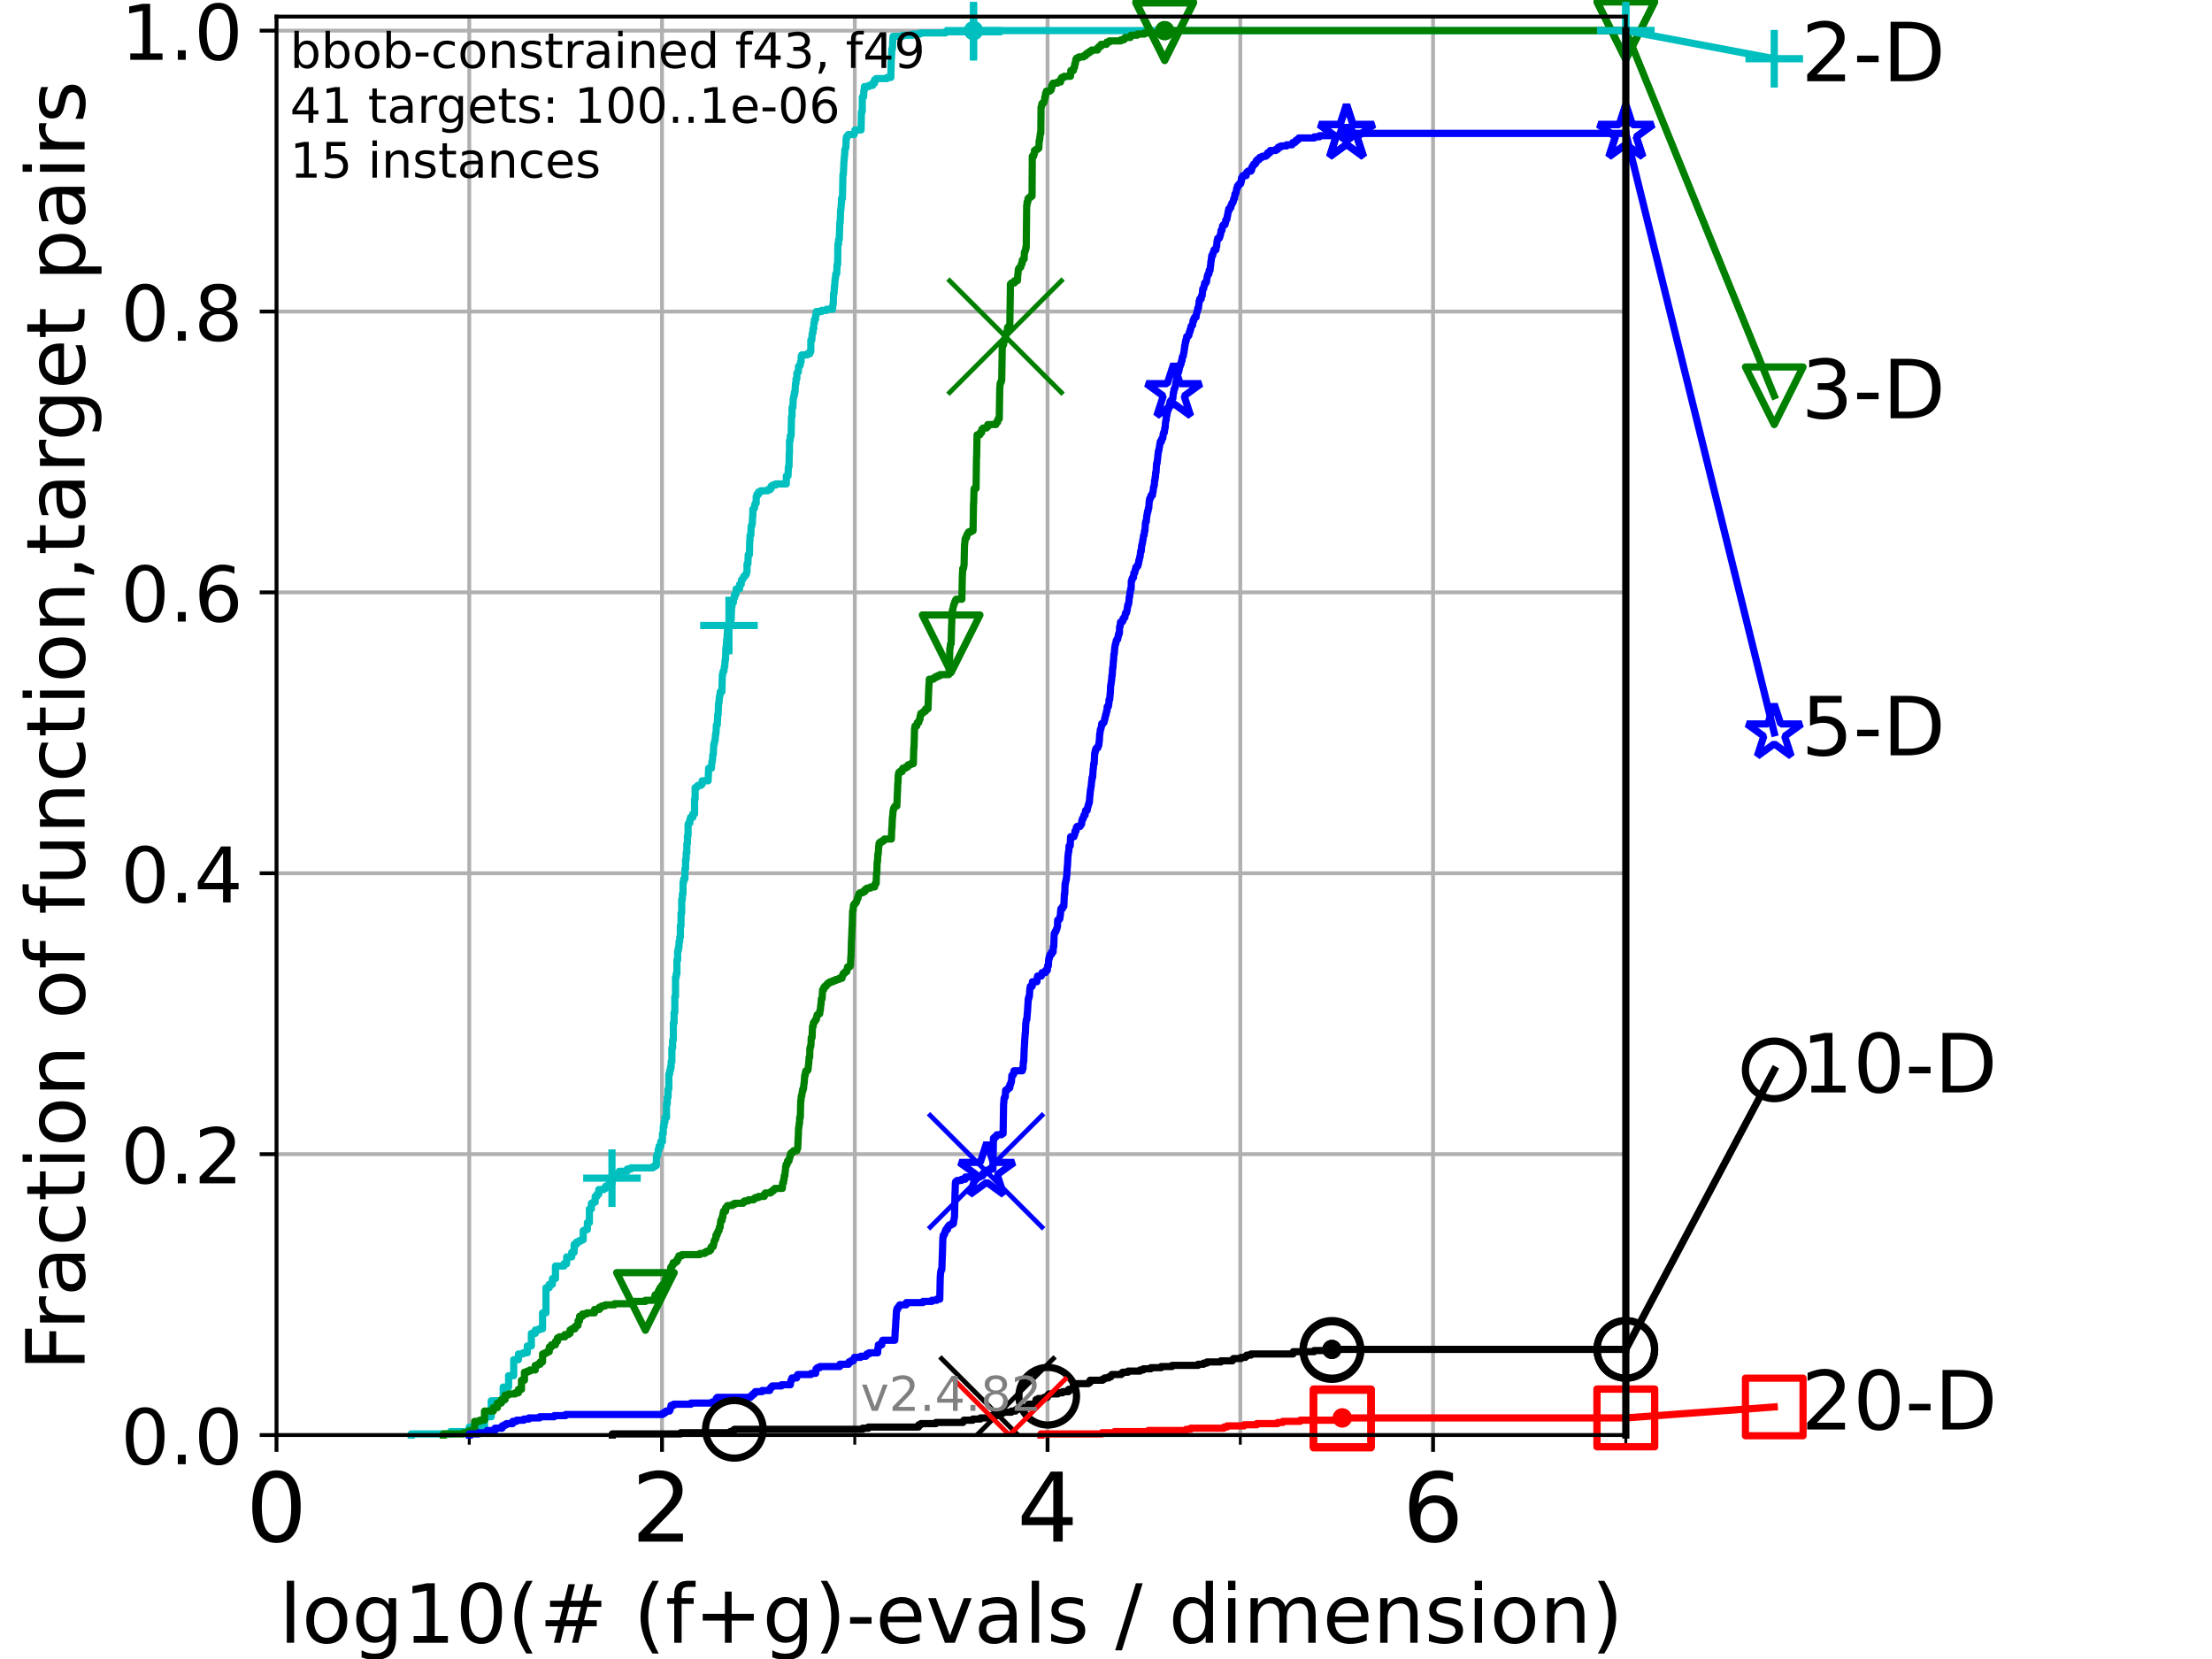<?xml version="1.0" encoding="utf-8" standalone="no"?>
<!DOCTYPE svg PUBLIC "-//W3C//DTD SVG 1.1//EN"
  "http://www.w3.org/Graphics/SVG/1.1/DTD/svg11.dtd">
<!-- Created with matplotlib (https://matplotlib.org/) -->
<svg height="345.6pt" version="1.1" viewBox="0 0 460.8 345.6" width="460.8pt" xmlns="http://www.w3.org/2000/svg" xmlns:xlink="http://www.w3.org/1999/xlink">
 <defs>
  <style type="text/css">*{stroke-linecap:butt;stroke-linejoin:round;}</style>
 </defs>
 <g id="figure_1">
  <g id="patch_1">
   <path d="M 0 345.6 
L 460.8 345.6 
L 460.8 0 
L 0 0 
z
" style="fill:#ffffff;"/>
  </g>
  <g id="axes_1">
   <g id="patch_2">
    <path d="M 57.6 298.944 
L 338.688 298.944 
L 338.688 3.456 
L 57.6 3.456 
z
" style="fill:#ffffff;"/>
   </g>
   <g id="matplotlib.axis_1">
    <g id="xtick_1">
     <g id="line2d_1">
      <path clip-path="url(#pd2788fbef5)" d="M 57.6 298.944 
L 57.6 3.456 
" style="fill:none;stroke:#b0b0b0;stroke-linecap:square;stroke-width:0.8;"/>
     </g>
     <g id="line2d_2">
      <defs>
       <path d="M 0 0 
L 0 3.5 
" id="m799cff6e88" style="stroke:#000000;stroke-width:0.8;"/>
      </defs>
      <g>
       <use style="stroke:#000000;stroke-width:0.8;" x="57.6" xlink:href="#m799cff6e88" y="298.944"/>
      </g>
     </g>
     <g id="text_1">
      <!-- 0 -->
      <g transform="translate(51.237 321.141)scale(0.2 -0.2)">
       <defs>
        <path d="M 31.781 66.406 
Q 24.172 66.406 20.328 58.906 
Q 16.5 51.422 16.5 36.375 
Q 16.5 21.391 20.328 13.891 
Q 24.172 6.391 31.781 6.391 
Q 39.453 6.391 43.281 13.891 
Q 47.125 21.391 47.125 36.375 
Q 47.125 51.422 43.281 58.906 
Q 39.453 66.406 31.781 66.406 
z
M 31.781 74.219 
Q 44.047 74.219 50.516 64.516 
Q 56.984 54.828 56.984 36.375 
Q 56.984 17.969 50.516 8.266 
Q 44.047 -1.422 31.781 -1.422 
Q 19.531 -1.422 13.062 8.266 
Q 6.594 17.969 6.594 36.375 
Q 6.594 54.828 13.062 64.516 
Q 19.531 74.219 31.781 74.219 
z
" id="DejaVuSans-48"/>
       </defs>
       <use xlink:href="#DejaVuSans-48"/>
      </g>
     </g>
    </g>
    <g id="xtick_2">
     <g id="line2d_3">
      <path clip-path="url(#pd2788fbef5)" d="M 137.911 298.944 
L 137.911 3.456 
" style="fill:none;stroke:#b0b0b0;stroke-linecap:square;stroke-width:0.8;"/>
     </g>
     <g id="line2d_4">
      <g>
       <use style="stroke:#000000;stroke-width:0.8;" x="137.911" xlink:href="#m799cff6e88" y="298.944"/>
      </g>
     </g>
     <g id="text_2">
      <!-- 2 -->
      <g transform="translate(131.548 321.141)scale(0.2 -0.2)">
       <defs>
        <path d="M 19.188 8.297 
L 53.609 8.297 
L 53.609 0 
L 7.328 0 
L 7.328 8.297 
Q 12.938 14.109 22.625 23.891 
Q 32.328 33.688 34.812 36.531 
Q 39.547 41.844 41.422 45.531 
Q 43.312 49.219 43.312 52.781 
Q 43.312 58.594 39.234 62.25 
Q 35.156 65.922 28.609 65.922 
Q 23.969 65.922 18.812 64.312 
Q 13.672 62.703 7.812 59.422 
L 7.812 69.391 
Q 13.766 71.781 18.938 73 
Q 24.125 74.219 28.422 74.219 
Q 39.75 74.219 46.484 68.547 
Q 53.219 62.891 53.219 53.422 
Q 53.219 48.922 51.531 44.891 
Q 49.859 40.875 45.406 35.406 
Q 44.188 33.984 37.641 27.219 
Q 31.109 20.453 19.188 8.297 
z
" id="DejaVuSans-50"/>
       </defs>
       <use xlink:href="#DejaVuSans-50"/>
      </g>
     </g>
    </g>
    <g id="xtick_3">
     <g id="line2d_5">
      <path clip-path="url(#pd2788fbef5)" d="M 218.222 298.944 
L 218.222 3.456 
" style="fill:none;stroke:#b0b0b0;stroke-linecap:square;stroke-width:0.8;"/>
     </g>
     <g id="line2d_6">
      <g>
       <use style="stroke:#000000;stroke-width:0.8;" x="218.222" xlink:href="#m799cff6e88" y="298.944"/>
      </g>
     </g>
     <g id="text_3">
      <!-- 4 -->
      <g transform="translate(211.859 321.141)scale(0.2 -0.2)">
       <defs>
        <path d="M 37.797 64.312 
L 12.891 25.391 
L 37.797 25.391 
z
M 35.203 72.906 
L 47.609 72.906 
L 47.609 25.391 
L 58.016 25.391 
L 58.016 17.188 
L 47.609 17.188 
L 47.609 0 
L 37.797 0 
L 37.797 17.188 
L 4.891 17.188 
L 4.891 26.703 
z
" id="DejaVuSans-52"/>
       </defs>
       <use xlink:href="#DejaVuSans-52"/>
      </g>
     </g>
    </g>
    <g id="xtick_4">
     <g id="line2d_7">
      <path clip-path="url(#pd2788fbef5)" d="M 298.533 298.944 
L 298.533 3.456 
" style="fill:none;stroke:#b0b0b0;stroke-linecap:square;stroke-width:0.8;"/>
     </g>
     <g id="line2d_8">
      <g>
       <use style="stroke:#000000;stroke-width:0.8;" x="298.533" xlink:href="#m799cff6e88" y="298.944"/>
      </g>
     </g>
     <g id="text_4">
      <!-- 6 -->
      <g transform="translate(292.17 321.141)scale(0.2 -0.2)">
       <defs>
        <path d="M 33.016 40.375 
Q 26.375 40.375 22.484 35.828 
Q 18.609 31.297 18.609 23.391 
Q 18.609 15.531 22.484 10.953 
Q 26.375 6.391 33.016 6.391 
Q 39.656 6.391 43.531 10.953 
Q 47.406 15.531 47.406 23.391 
Q 47.406 31.297 43.531 35.828 
Q 39.656 40.375 33.016 40.375 
z
M 52.594 71.297 
L 52.594 62.312 
Q 48.875 64.062 45.094 64.984 
Q 41.312 65.922 37.594 65.922 
Q 27.828 65.922 22.672 59.328 
Q 17.531 52.734 16.797 39.406 
Q 19.672 43.656 24.016 45.922 
Q 28.375 48.188 33.594 48.188 
Q 44.578 48.188 50.953 41.516 
Q 57.328 34.859 57.328 23.391 
Q 57.328 12.156 50.688 5.359 
Q 44.047 -1.422 33.016 -1.422 
Q 20.359 -1.422 13.672 8.266 
Q 6.984 17.969 6.984 36.375 
Q 6.984 53.656 15.188 63.938 
Q 23.391 74.219 37.203 74.219 
Q 40.922 74.219 44.703 73.484 
Q 48.484 72.75 52.594 71.297 
z
" id="DejaVuSans-54"/>
       </defs>
       <use xlink:href="#DejaVuSans-54"/>
      </g>
     </g>
    </g>
    <g id="xtick_5">
     <g id="line2d_9">
      <path clip-path="url(#pd2788fbef5)" d="M 97.755 298.944 
L 97.755 3.456 
" style="fill:none;stroke:#b0b0b0;stroke-linecap:square;stroke-width:0.8;"/>
     </g>
     <g id="line2d_10">
      <defs>
       <path d="M 0 0 
L 0 2 
" id="m122f29a4d1" style="stroke:#000000;stroke-width:0.6;"/>
      </defs>
      <g>
       <use style="stroke:#000000;stroke-width:0.6;" x="97.755" xlink:href="#m122f29a4d1" y="298.944"/>
      </g>
     </g>
    </g>
    <g id="xtick_6">
     <g id="line2d_11">
      <path clip-path="url(#pd2788fbef5)" d="M 178.066 298.944 
L 178.066 3.456 
" style="fill:none;stroke:#b0b0b0;stroke-linecap:square;stroke-width:0.8;"/>
     </g>
     <g id="line2d_12">
      <g>
       <use style="stroke:#000000;stroke-width:0.6;" x="178.066" xlink:href="#m122f29a4d1" y="298.944"/>
      </g>
     </g>
    </g>
    <g id="xtick_7">
     <g id="line2d_13">
      <path clip-path="url(#pd2788fbef5)" d="M 258.377 298.944 
L 258.377 3.456 
" style="fill:none;stroke:#b0b0b0;stroke-linecap:square;stroke-width:0.8;"/>
     </g>
     <g id="line2d_14">
      <g>
       <use style="stroke:#000000;stroke-width:0.6;" x="258.377" xlink:href="#m122f29a4d1" y="298.944"/>
      </g>
     </g>
    </g>
    <g id="xtick_8">
     <g id="line2d_15">
      <path clip-path="url(#pd2788fbef5)" d="M 338.688 298.944 
L 338.688 3.456 
" style="fill:none;stroke:#b0b0b0;stroke-linecap:square;stroke-width:0.8;"/>
     </g>
     <g id="line2d_16">
      <g>
       <use style="stroke:#000000;stroke-width:0.6;" x="338.688" xlink:href="#m122f29a4d1" y="298.944"/>
      </g>
     </g>
    </g>
    <g id="text_5">
     <!-- log10(# (f+g)-evals / dimension) -->
     <g transform="translate(58.145 342.218)scale(0.17 -0.17)">
      <defs>
       <path d="M 9.422 75.984 
L 18.406 75.984 
L 18.406 0 
L 9.422 0 
z
" id="DejaVuSans-108"/>
       <path d="M 30.609 48.391 
Q 23.391 48.391 19.188 42.75 
Q 14.984 37.109 14.984 27.297 
Q 14.984 17.484 19.156 11.844 
Q 23.344 6.203 30.609 6.203 
Q 37.797 6.203 41.984 11.859 
Q 46.188 17.531 46.188 27.297 
Q 46.188 37.016 41.984 42.703 
Q 37.797 48.391 30.609 48.391 
z
M 30.609 56 
Q 42.328 56 49.016 48.375 
Q 55.719 40.766 55.719 27.297 
Q 55.719 13.875 49.016 6.219 
Q 42.328 -1.422 30.609 -1.422 
Q 18.844 -1.422 12.172 6.219 
Q 5.516 13.875 5.516 27.297 
Q 5.516 40.766 12.172 48.375 
Q 18.844 56 30.609 56 
z
" id="DejaVuSans-111"/>
       <path d="M 45.406 27.984 
Q 45.406 37.75 41.375 43.109 
Q 37.359 48.484 30.078 48.484 
Q 22.859 48.484 18.828 43.109 
Q 14.797 37.75 14.797 27.984 
Q 14.797 18.266 18.828 12.891 
Q 22.859 7.516 30.078 7.516 
Q 37.359 7.516 41.375 12.891 
Q 45.406 18.266 45.406 27.984 
z
M 54.391 6.781 
Q 54.391 -7.172 48.188 -13.984 
Q 42 -20.797 29.203 -20.797 
Q 24.469 -20.797 20.266 -20.094 
Q 16.062 -19.391 12.109 -17.922 
L 12.109 -9.188 
Q 16.062 -11.328 19.922 -12.344 
Q 23.781 -13.375 27.781 -13.375 
Q 36.625 -13.375 41.016 -8.766 
Q 45.406 -4.156 45.406 5.172 
L 45.406 9.625 
Q 42.625 4.781 38.281 2.391 
Q 33.938 0 27.875 0 
Q 17.828 0 11.672 7.656 
Q 5.516 15.328 5.516 27.984 
Q 5.516 40.672 11.672 48.328 
Q 17.828 56 27.875 56 
Q 33.938 56 38.281 53.609 
Q 42.625 51.219 45.406 46.391 
L 45.406 54.688 
L 54.391 54.688 
z
" id="DejaVuSans-103"/>
       <path d="M 12.406 8.297 
L 28.516 8.297 
L 28.516 63.922 
L 10.984 60.406 
L 10.984 69.391 
L 28.422 72.906 
L 38.281 72.906 
L 38.281 8.297 
L 54.391 8.297 
L 54.391 0 
L 12.406 0 
z
" id="DejaVuSans-49"/>
       <path d="M 31 75.875 
Q 24.469 64.656 21.281 53.656 
Q 18.109 42.672 18.109 31.391 
Q 18.109 20.125 21.312 9.062 
Q 24.516 -2 31 -13.188 
L 23.188 -13.188 
Q 15.875 -1.703 12.234 9.375 
Q 8.594 20.453 8.594 31.391 
Q 8.594 42.281 12.203 53.312 
Q 15.828 64.359 23.188 75.875 
z
" id="DejaVuSans-40"/>
       <path d="M 51.125 44 
L 36.922 44 
L 32.812 27.688 
L 47.125 27.688 
z
M 43.797 71.781 
L 38.719 51.516 
L 52.984 51.516 
L 58.109 71.781 
L 65.922 71.781 
L 60.891 51.516 
L 76.125 51.516 
L 76.125 44 
L 58.984 44 
L 54.984 27.688 
L 70.516 27.688 
L 70.516 20.219 
L 53.078 20.219 
L 48 0 
L 40.188 0 
L 45.219 20.219 
L 30.906 20.219 
L 25.875 0 
L 18.016 0 
L 23.094 20.219 
L 7.719 20.219 
L 7.719 27.688 
L 24.906 27.688 
L 29 44 
L 13.281 44 
L 13.281 51.516 
L 30.906 51.516 
L 35.891 71.781 
z
" id="DejaVuSans-35"/>
       <path id="DejaVuSans-32"/>
       <path d="M 37.109 75.984 
L 37.109 68.5 
L 28.516 68.5 
Q 23.688 68.5 21.797 66.547 
Q 19.922 64.594 19.922 59.516 
L 19.922 54.688 
L 34.719 54.688 
L 34.719 47.703 
L 19.922 47.703 
L 19.922 0 
L 10.891 0 
L 10.891 47.703 
L 2.297 47.703 
L 2.297 54.688 
L 10.891 54.688 
L 10.891 58.5 
Q 10.891 67.625 15.141 71.797 
Q 19.391 75.984 28.609 75.984 
z
" id="DejaVuSans-102"/>
       <path d="M 46 62.703 
L 46 35.5 
L 73.188 35.5 
L 73.188 27.203 
L 46 27.203 
L 46 0 
L 37.797 0 
L 37.797 27.203 
L 10.594 27.203 
L 10.594 35.5 
L 37.797 35.5 
L 37.797 62.703 
z
" id="DejaVuSans-43"/>
       <path d="M 8.016 75.875 
L 15.828 75.875 
Q 23.141 64.359 26.781 53.312 
Q 30.422 42.281 30.422 31.391 
Q 30.422 20.453 26.781 9.375 
Q 23.141 -1.703 15.828 -13.188 
L 8.016 -13.188 
Q 14.5 -2 17.703 9.062 
Q 20.906 20.125 20.906 31.391 
Q 20.906 42.672 17.703 53.656 
Q 14.5 64.656 8.016 75.875 
z
" id="DejaVuSans-41"/>
       <path d="M 4.891 31.391 
L 31.203 31.391 
L 31.203 23.391 
L 4.891 23.391 
z
" id="DejaVuSans-45"/>
       <path d="M 56.203 29.594 
L 56.203 25.203 
L 14.891 25.203 
Q 15.484 15.922 20.484 11.062 
Q 25.484 6.203 34.422 6.203 
Q 39.594 6.203 44.453 7.469 
Q 49.312 8.734 54.109 11.281 
L 54.109 2.781 
Q 49.266 0.734 44.188 -0.344 
Q 39.109 -1.422 33.891 -1.422 
Q 20.797 -1.422 13.156 6.188 
Q 5.516 13.812 5.516 26.812 
Q 5.516 40.234 12.766 48.109 
Q 20.016 56 32.328 56 
Q 43.359 56 49.781 48.891 
Q 56.203 41.797 56.203 29.594 
z
M 47.219 32.234 
Q 47.125 39.594 43.094 43.984 
Q 39.062 48.391 32.422 48.391 
Q 24.906 48.391 20.391 44.141 
Q 15.875 39.891 15.188 32.172 
z
" id="DejaVuSans-101"/>
       <path d="M 2.984 54.688 
L 12.5 54.688 
L 29.594 8.797 
L 46.688 54.688 
L 56.203 54.688 
L 35.688 0 
L 23.484 0 
z
" id="DejaVuSans-118"/>
       <path d="M 34.281 27.484 
Q 23.391 27.484 19.188 25 
Q 14.984 22.516 14.984 16.5 
Q 14.984 11.719 18.141 8.906 
Q 21.297 6.109 26.703 6.109 
Q 34.188 6.109 38.703 11.406 
Q 43.219 16.703 43.219 25.484 
L 43.219 27.484 
z
M 52.203 31.203 
L 52.203 0 
L 43.219 0 
L 43.219 8.297 
Q 40.141 3.328 35.547 0.953 
Q 30.953 -1.422 24.312 -1.422 
Q 15.922 -1.422 10.953 3.297 
Q 6 8.016 6 15.922 
Q 6 25.141 12.172 29.828 
Q 18.359 34.516 30.609 34.516 
L 43.219 34.516 
L 43.219 35.406 
Q 43.219 41.609 39.141 45 
Q 35.062 48.391 27.688 48.391 
Q 23 48.391 18.547 47.266 
Q 14.109 46.141 10.016 43.891 
L 10.016 52.203 
Q 14.938 54.109 19.578 55.047 
Q 24.219 56 28.609 56 
Q 40.484 56 46.344 49.844 
Q 52.203 43.703 52.203 31.203 
z
" id="DejaVuSans-97"/>
       <path d="M 44.281 53.078 
L 44.281 44.578 
Q 40.484 46.531 36.375 47.5 
Q 32.281 48.484 27.875 48.484 
Q 21.188 48.484 17.844 46.438 
Q 14.5 44.391 14.5 40.281 
Q 14.5 37.156 16.891 35.375 
Q 19.281 33.594 26.516 31.984 
L 29.594 31.297 
Q 39.156 29.25 43.188 25.516 
Q 47.219 21.781 47.219 15.094 
Q 47.219 7.469 41.188 3.016 
Q 35.156 -1.422 24.609 -1.422 
Q 20.219 -1.422 15.453 -0.562 
Q 10.688 0.297 5.422 2 
L 5.422 11.281 
Q 10.406 8.688 15.234 7.391 
Q 20.062 6.109 24.812 6.109 
Q 31.156 6.109 34.562 8.281 
Q 37.984 10.453 37.984 14.406 
Q 37.984 18.062 35.516 20.016 
Q 33.062 21.969 24.703 23.781 
L 21.578 24.516 
Q 13.234 26.266 9.516 29.906 
Q 5.812 33.547 5.812 39.891 
Q 5.812 47.609 11.281 51.797 
Q 16.75 56 26.812 56 
Q 31.781 56 36.172 55.266 
Q 40.578 54.547 44.281 53.078 
z
" id="DejaVuSans-115"/>
       <path d="M 25.391 72.906 
L 33.688 72.906 
L 8.297 -9.281 
L 0 -9.281 
z
" id="DejaVuSans-47"/>
       <path d="M 45.406 46.391 
L 45.406 75.984 
L 54.391 75.984 
L 54.391 0 
L 45.406 0 
L 45.406 8.203 
Q 42.578 3.328 38.25 0.953 
Q 33.938 -1.422 27.875 -1.422 
Q 17.969 -1.422 11.734 6.484 
Q 5.516 14.406 5.516 27.297 
Q 5.516 40.188 11.734 48.094 
Q 17.969 56 27.875 56 
Q 33.938 56 38.25 53.625 
Q 42.578 51.266 45.406 46.391 
z
M 14.797 27.297 
Q 14.797 17.391 18.875 11.75 
Q 22.953 6.109 30.078 6.109 
Q 37.203 6.109 41.297 11.75 
Q 45.406 17.391 45.406 27.297 
Q 45.406 37.203 41.297 42.844 
Q 37.203 48.484 30.078 48.484 
Q 22.953 48.484 18.875 42.844 
Q 14.797 37.203 14.797 27.297 
z
" id="DejaVuSans-100"/>
       <path d="M 9.422 54.688 
L 18.406 54.688 
L 18.406 0 
L 9.422 0 
z
M 9.422 75.984 
L 18.406 75.984 
L 18.406 64.594 
L 9.422 64.594 
z
" id="DejaVuSans-105"/>
       <path d="M 52 44.188 
Q 55.375 50.25 60.062 53.125 
Q 64.75 56 71.094 56 
Q 79.641 56 84.281 50.016 
Q 88.922 44.047 88.922 33.016 
L 88.922 0 
L 79.891 0 
L 79.891 32.719 
Q 79.891 40.578 77.094 44.375 
Q 74.312 48.188 68.609 48.188 
Q 61.625 48.188 57.562 43.547 
Q 53.516 38.922 53.516 30.906 
L 53.516 0 
L 44.484 0 
L 44.484 32.719 
Q 44.484 40.625 41.703 44.406 
Q 38.922 48.188 33.109 48.188 
Q 26.219 48.188 22.156 43.531 
Q 18.109 38.875 18.109 30.906 
L 18.109 0 
L 9.078 0 
L 9.078 54.688 
L 18.109 54.688 
L 18.109 46.188 
Q 21.188 51.219 25.484 53.609 
Q 29.781 56 35.688 56 
Q 41.656 56 45.828 52.969 
Q 50 49.953 52 44.188 
z
" id="DejaVuSans-109"/>
       <path d="M 54.891 33.016 
L 54.891 0 
L 45.906 0 
L 45.906 32.719 
Q 45.906 40.484 42.875 44.328 
Q 39.844 48.188 33.797 48.188 
Q 26.516 48.188 22.312 43.547 
Q 18.109 38.922 18.109 30.906 
L 18.109 0 
L 9.078 0 
L 9.078 54.688 
L 18.109 54.688 
L 18.109 46.188 
Q 21.344 51.125 25.703 53.562 
Q 30.078 56 35.797 56 
Q 45.219 56 50.047 50.172 
Q 54.891 44.344 54.891 33.016 
z
" id="DejaVuSans-110"/>
      </defs>
      <use xlink:href="#DejaVuSans-108"/>
      <use x="27.783" xlink:href="#DejaVuSans-111"/>
      <use x="88.965" xlink:href="#DejaVuSans-103"/>
      <use x="152.441" xlink:href="#DejaVuSans-49"/>
      <use x="216.064" xlink:href="#DejaVuSans-48"/>
      <use x="279.688" xlink:href="#DejaVuSans-40"/>
      <use x="318.701" xlink:href="#DejaVuSans-35"/>
      <use x="402.49" xlink:href="#DejaVuSans-32"/>
      <use x="434.277" xlink:href="#DejaVuSans-40"/>
      <use x="473.291" xlink:href="#DejaVuSans-102"/>
      <use x="508.496" xlink:href="#DejaVuSans-43"/>
      <use x="592.285" xlink:href="#DejaVuSans-103"/>
      <use x="655.762" xlink:href="#DejaVuSans-41"/>
      <use x="694.775" xlink:href="#DejaVuSans-45"/>
      <use x="730.859" xlink:href="#DejaVuSans-101"/>
      <use x="792.383" xlink:href="#DejaVuSans-118"/>
      <use x="851.562" xlink:href="#DejaVuSans-97"/>
      <use x="912.842" xlink:href="#DejaVuSans-108"/>
      <use x="940.625" xlink:href="#DejaVuSans-115"/>
      <use x="992.725" xlink:href="#DejaVuSans-32"/>
      <use x="1024.512" xlink:href="#DejaVuSans-47"/>
      <use x="1058.203" xlink:href="#DejaVuSans-32"/>
      <use x="1089.99" xlink:href="#DejaVuSans-100"/>
      <use x="1153.467" xlink:href="#DejaVuSans-105"/>
      <use x="1181.25" xlink:href="#DejaVuSans-109"/>
      <use x="1278.662" xlink:href="#DejaVuSans-101"/>
      <use x="1340.186" xlink:href="#DejaVuSans-110"/>
      <use x="1403.564" xlink:href="#DejaVuSans-115"/>
      <use x="1455.664" xlink:href="#DejaVuSans-105"/>
      <use x="1483.447" xlink:href="#DejaVuSans-111"/>
      <use x="1544.629" xlink:href="#DejaVuSans-110"/>
      <use x="1608.008" xlink:href="#DejaVuSans-41"/>
     </g>
    </g>
   </g>
   <g id="matplotlib.axis_2">
    <g id="ytick_1">
     <g id="line2d_17">
      <path clip-path="url(#pd2788fbef5)" d="M 57.6 298.944 
L 338.688 298.944 
" style="fill:none;stroke:#b0b0b0;stroke-linecap:square;stroke-width:0.8;"/>
     </g>
     <g id="line2d_18">
      <defs>
       <path d="M 0 0 
L -3.5 0 
" id="m657b5659f1" style="stroke:#000000;stroke-width:0.8;"/>
      </defs>
      <g>
       <use style="stroke:#000000;stroke-width:0.8;" x="57.6" xlink:href="#m657b5659f1" y="298.944"/>
      </g>
     </g>
     <g id="text_6">
      <!-- 0.0 -->
      <g transform="translate(25.155 305.023)scale(0.16 -0.16)">
       <defs>
        <path d="M 10.688 12.406 
L 21 12.406 
L 21 0 
L 10.688 0 
z
" id="DejaVuSans-46"/>
       </defs>
       <use xlink:href="#DejaVuSans-48"/>
       <use x="63.623" xlink:href="#DejaVuSans-46"/>
       <use x="95.41" xlink:href="#DejaVuSans-48"/>
      </g>
     </g>
    </g>
    <g id="ytick_2">
     <g id="line2d_19">
      <path clip-path="url(#pd2788fbef5)" d="M 57.6 240.432 
L 338.688 240.432 
" style="fill:none;stroke:#b0b0b0;stroke-linecap:square;stroke-width:0.8;"/>
     </g>
     <g id="line2d_20">
      <g>
       <use style="stroke:#000000;stroke-width:0.8;" x="57.6" xlink:href="#m657b5659f1" y="240.432"/>
      </g>
     </g>
     <g id="text_7">
      <!-- 0.2 -->
      <g transform="translate(25.155 246.51)scale(0.16 -0.16)">
       <use xlink:href="#DejaVuSans-48"/>
       <use x="63.623" xlink:href="#DejaVuSans-46"/>
       <use x="95.41" xlink:href="#DejaVuSans-50"/>
      </g>
     </g>
    </g>
    <g id="ytick_3">
     <g id="line2d_21">
      <path clip-path="url(#pd2788fbef5)" d="M 57.6 181.919 
L 338.688 181.919 
" style="fill:none;stroke:#b0b0b0;stroke-linecap:square;stroke-width:0.8;"/>
     </g>
     <g id="line2d_22">
      <g>
       <use style="stroke:#000000;stroke-width:0.8;" x="57.6" xlink:href="#m657b5659f1" y="181.919"/>
      </g>
     </g>
     <g id="text_8">
      <!-- 0.4 -->
      <g transform="translate(25.155 187.998)scale(0.16 -0.16)">
       <use xlink:href="#DejaVuSans-48"/>
       <use x="63.623" xlink:href="#DejaVuSans-46"/>
       <use x="95.41" xlink:href="#DejaVuSans-52"/>
      </g>
     </g>
    </g>
    <g id="ytick_4">
     <g id="line2d_23">
      <path clip-path="url(#pd2788fbef5)" d="M 57.6 123.407 
L 338.688 123.407 
" style="fill:none;stroke:#b0b0b0;stroke-linecap:square;stroke-width:0.8;"/>
     </g>
     <g id="line2d_24">
      <g>
       <use style="stroke:#000000;stroke-width:0.8;" x="57.6" xlink:href="#m657b5659f1" y="123.407"/>
      </g>
     </g>
     <g id="text_9">
      <!-- 0.6 -->
      <g transform="translate(25.155 129.485)scale(0.16 -0.16)">
       <use xlink:href="#DejaVuSans-48"/>
       <use x="63.623" xlink:href="#DejaVuSans-46"/>
       <use x="95.41" xlink:href="#DejaVuSans-54"/>
      </g>
     </g>
    </g>
    <g id="ytick_5">
     <g id="line2d_25">
      <path clip-path="url(#pd2788fbef5)" d="M 57.6 64.894 
L 338.688 64.894 
" style="fill:none;stroke:#b0b0b0;stroke-linecap:square;stroke-width:0.8;"/>
     </g>
     <g id="line2d_26">
      <g>
       <use style="stroke:#000000;stroke-width:0.8;" x="57.6" xlink:href="#m657b5659f1" y="64.894"/>
      </g>
     </g>
     <g id="text_10">
      <!-- 0.8 -->
      <g transform="translate(25.155 70.973)scale(0.16 -0.16)">
       <defs>
        <path d="M 31.781 34.625 
Q 24.75 34.625 20.719 30.859 
Q 16.703 27.094 16.703 20.516 
Q 16.703 13.922 20.719 10.156 
Q 24.75 6.391 31.781 6.391 
Q 38.812 6.391 42.859 10.172 
Q 46.922 13.969 46.922 20.516 
Q 46.922 27.094 42.891 30.859 
Q 38.875 34.625 31.781 34.625 
z
M 21.922 38.812 
Q 15.578 40.375 12.031 44.719 
Q 8.5 49.078 8.5 55.328 
Q 8.5 64.062 14.719 69.141 
Q 20.953 74.219 31.781 74.219 
Q 42.672 74.219 48.875 69.141 
Q 55.078 64.062 55.078 55.328 
Q 55.078 49.078 51.531 44.719 
Q 48 40.375 41.703 38.812 
Q 48.828 37.156 52.797 32.312 
Q 56.781 27.484 56.781 20.516 
Q 56.781 9.906 50.312 4.234 
Q 43.844 -1.422 31.781 -1.422 
Q 19.734 -1.422 13.25 4.234 
Q 6.781 9.906 6.781 20.516 
Q 6.781 27.484 10.781 32.312 
Q 14.797 37.156 21.922 38.812 
z
M 18.312 54.391 
Q 18.312 48.734 21.844 45.562 
Q 25.391 42.391 31.781 42.391 
Q 38.141 42.391 41.719 45.562 
Q 45.312 48.734 45.312 54.391 
Q 45.312 60.062 41.719 63.234 
Q 38.141 66.406 31.781 66.406 
Q 25.391 66.406 21.844 63.234 
Q 18.312 60.062 18.312 54.391 
z
" id="DejaVuSans-56"/>
       </defs>
       <use xlink:href="#DejaVuSans-48"/>
       <use x="63.623" xlink:href="#DejaVuSans-46"/>
       <use x="95.41" xlink:href="#DejaVuSans-56"/>
      </g>
     </g>
    </g>
    <g id="ytick_6">
     <g id="line2d_27">
      <path clip-path="url(#pd2788fbef5)" d="M 57.6 6.382 
L 338.688 6.382 
" style="fill:none;stroke:#b0b0b0;stroke-linecap:square;stroke-width:0.8;"/>
     </g>
     <g id="line2d_28">
      <g>
       <use style="stroke:#000000;stroke-width:0.8;" x="57.6" xlink:href="#m657b5659f1" y="6.382"/>
      </g>
     </g>
     <g id="text_11">
      <!-- 1.0 -->
      <g transform="translate(25.155 12.46)scale(0.16 -0.16)">
       <use xlink:href="#DejaVuSans-49"/>
       <use x="63.623" xlink:href="#DejaVuSans-46"/>
       <use x="95.41" xlink:href="#DejaVuSans-48"/>
      </g>
     </g>
    </g>
    <g id="text_12">
     <!-- Fraction of function,target pairs -->
     <g transform="translate(17.62 285.585)rotate(-90)scale(0.17 -0.17)">
      <defs>
       <path d="M 9.812 72.906 
L 51.703 72.906 
L 51.703 64.594 
L 19.672 64.594 
L 19.672 43.109 
L 48.578 43.109 
L 48.578 34.812 
L 19.672 34.812 
L 19.672 0 
L 9.812 0 
z
" id="DejaVuSans-70"/>
       <path d="M 41.109 46.297 
Q 39.594 47.172 37.812 47.578 
Q 36.031 48 33.891 48 
Q 26.266 48 22.188 43.047 
Q 18.109 38.094 18.109 28.812 
L 18.109 0 
L 9.078 0 
L 9.078 54.688 
L 18.109 54.688 
L 18.109 46.188 
Q 20.953 51.172 25.484 53.578 
Q 30.031 56 36.531 56 
Q 37.453 56 38.578 55.875 
Q 39.703 55.766 41.062 55.516 
z
" id="DejaVuSans-114"/>
       <path d="M 48.781 52.594 
L 48.781 44.188 
Q 44.969 46.297 41.141 47.344 
Q 37.312 48.391 33.406 48.391 
Q 24.656 48.391 19.812 42.844 
Q 14.984 37.312 14.984 27.297 
Q 14.984 17.281 19.812 11.734 
Q 24.656 6.203 33.406 6.203 
Q 37.312 6.203 41.141 7.25 
Q 44.969 8.297 48.781 10.406 
L 48.781 2.094 
Q 45.016 0.344 40.984 -0.531 
Q 36.969 -1.422 32.422 -1.422 
Q 20.062 -1.422 12.781 6.344 
Q 5.516 14.109 5.516 27.297 
Q 5.516 40.672 12.859 48.328 
Q 20.219 56 33.016 56 
Q 37.156 56 41.109 55.141 
Q 45.062 54.297 48.781 52.594 
z
" id="DejaVuSans-99"/>
       <path d="M 18.312 70.219 
L 18.312 54.688 
L 36.812 54.688 
L 36.812 47.703 
L 18.312 47.703 
L 18.312 18.016 
Q 18.312 11.328 20.141 9.422 
Q 21.969 7.516 27.594 7.516 
L 36.812 7.516 
L 36.812 0 
L 27.594 0 
Q 17.188 0 13.234 3.875 
Q 9.281 7.766 9.281 18.016 
L 9.281 47.703 
L 2.688 47.703 
L 2.688 54.688 
L 9.281 54.688 
L 9.281 70.219 
z
" id="DejaVuSans-116"/>
       <path d="M 8.5 21.578 
L 8.5 54.688 
L 17.484 54.688 
L 17.484 21.922 
Q 17.484 14.156 20.5 10.266 
Q 23.531 6.391 29.594 6.391 
Q 36.859 6.391 41.078 11.031 
Q 45.312 15.672 45.312 23.688 
L 45.312 54.688 
L 54.297 54.688 
L 54.297 0 
L 45.312 0 
L 45.312 8.406 
Q 42.047 3.422 37.719 1 
Q 33.406 -1.422 27.688 -1.422 
Q 18.266 -1.422 13.375 4.438 
Q 8.5 10.297 8.5 21.578 
z
M 31.109 56 
z
" id="DejaVuSans-117"/>
       <path d="M 11.719 12.406 
L 22.016 12.406 
L 22.016 4 
L 14.016 -11.625 
L 7.719 -11.625 
L 11.719 4 
z
" id="DejaVuSans-44"/>
       <path d="M 18.109 8.203 
L 18.109 -20.797 
L 9.078 -20.797 
L 9.078 54.688 
L 18.109 54.688 
L 18.109 46.391 
Q 20.953 51.266 25.266 53.625 
Q 29.594 56 35.594 56 
Q 45.562 56 51.781 48.094 
Q 58.016 40.188 58.016 27.297 
Q 58.016 14.406 51.781 6.484 
Q 45.562 -1.422 35.594 -1.422 
Q 29.594 -1.422 25.266 0.953 
Q 20.953 3.328 18.109 8.203 
z
M 48.688 27.297 
Q 48.688 37.203 44.609 42.844 
Q 40.531 48.484 33.406 48.484 
Q 26.266 48.484 22.188 42.844 
Q 18.109 37.203 18.109 27.297 
Q 18.109 17.391 22.188 11.75 
Q 26.266 6.109 33.406 6.109 
Q 40.531 6.109 44.609 11.75 
Q 48.688 17.391 48.688 27.297 
z
" id="DejaVuSans-112"/>
      </defs>
      <use xlink:href="#DejaVuSans-70"/>
      <use x="50.27" xlink:href="#DejaVuSans-114"/>
      <use x="91.383" xlink:href="#DejaVuSans-97"/>
      <use x="152.662" xlink:href="#DejaVuSans-99"/>
      <use x="207.643" xlink:href="#DejaVuSans-116"/>
      <use x="246.852" xlink:href="#DejaVuSans-105"/>
      <use x="274.635" xlink:href="#DejaVuSans-111"/>
      <use x="335.816" xlink:href="#DejaVuSans-110"/>
      <use x="399.195" xlink:href="#DejaVuSans-32"/>
      <use x="430.982" xlink:href="#DejaVuSans-111"/>
      <use x="492.164" xlink:href="#DejaVuSans-102"/>
      <use x="527.369" xlink:href="#DejaVuSans-32"/>
      <use x="559.156" xlink:href="#DejaVuSans-102"/>
      <use x="594.361" xlink:href="#DejaVuSans-117"/>
      <use x="657.74" xlink:href="#DejaVuSans-110"/>
      <use x="721.119" xlink:href="#DejaVuSans-99"/>
      <use x="776.1" xlink:href="#DejaVuSans-116"/>
      <use x="815.309" xlink:href="#DejaVuSans-105"/>
      <use x="843.092" xlink:href="#DejaVuSans-111"/>
      <use x="904.273" xlink:href="#DejaVuSans-110"/>
      <use x="967.652" xlink:href="#DejaVuSans-44"/>
      <use x="999.439" xlink:href="#DejaVuSans-116"/>
      <use x="1038.648" xlink:href="#DejaVuSans-97"/>
      <use x="1099.928" xlink:href="#DejaVuSans-114"/>
      <use x="1139.291" xlink:href="#DejaVuSans-103"/>
      <use x="1202.768" xlink:href="#DejaVuSans-101"/>
      <use x="1264.291" xlink:href="#DejaVuSans-116"/>
      <use x="1303.5" xlink:href="#DejaVuSans-32"/>
      <use x="1335.287" xlink:href="#DejaVuSans-112"/>
      <use x="1398.764" xlink:href="#DejaVuSans-97"/>
      <use x="1460.043" xlink:href="#DejaVuSans-105"/>
      <use x="1487.826" xlink:href="#DejaVuSans-114"/>
      <use x="1528.939" xlink:href="#DejaVuSans-115"/>
     </g>
    </g>
   </g>
   <g id="line2d_29">
    <defs>
     <path d="M 0 1.5 
C 0.398 1.5 0.779 1.342 1.061 1.061 
C 1.342 0.779 1.5 0.398 1.5 0 
C 1.5 -0.398 1.342 -0.779 1.061 -1.061 
C 0.779 -1.342 0.398 -1.5 0 -1.5 
C -0.398 -1.5 -0.779 -1.342 -1.061 -1.061 
C -1.342 -0.779 -1.5 -0.398 -1.5 0 
C -1.5 0.398 -1.342 0.779 -1.061 1.061 
C -0.779 1.342 -0.398 1.5 0 1.5 
z
" id="m6986e61657" style="stroke:#00bfbf;"/>
    </defs>
    <g>
     <use style="fill:#00bfbf;stroke:#00bfbf;" x="202.802" xlink:href="#m6986e61657" y="6.382"/>
     <use style="fill:#00bfbf;stroke:#00bfbf;" x="202.802" xlink:href="#m6986e61657" y="6.382"/>
    </g>
   </g>
   <g id="line2d_30">
    <path d="M 85.667 298.944 
L 85.667 298.706 
L 93.864 298.706 
L 93.864 298.23 
L 97.755 298.23 
L 97.755 297.279 
L 99.418 297.279 
L 99.418 297.041 
L 100.935 297.041 
L 100.935 295.138 
L 102.331 295.138 
L 102.331 291.808 
L 104.826 291.808 
L 104.826 288.954 
L 105.952 288.954 
L 105.952 286.576 
L 107.009 286.576 
L 107.009 283.246 
L 108.006 283.246 
L 108.006 282.056 
L 108.949 282.056 
L 108.949 281.818 
L 109.843 281.818 
L 109.843 280.391 
L 110.694 280.391 
L 110.694 277.775 
L 111.506 277.775 
L 111.506 277.061 
L 112.281 277.061 
L 112.281 276.823 
L 113.023 276.823 
L 113.023 273.493 
L 113.735 273.493 
L 113.735 268.261 
L 114.419 268.261 
L 114.419 267.547 
L 115.077 267.547 
L 115.077 266.358 
L 115.711 266.358 
L 115.711 263.741 
L 117.486 263.741 
L 117.486 263.266 
L 118.04 263.266 
L 118.04 261.839 
L 119.097 261.839 
L 119.097 260.887 
L 119.603 260.887 
L 119.603 259.222 
L 120.094 259.222 
L 120.094 258.746 
L 120.572 258.746 
L 120.572 258.509 
L 121.037 258.509 
L 121.037 258.271 
L 121.49 258.271 
L 121.49 256.368 
L 121.931 256.368 
L 121.931 256.13 
L 122.362 256.13 
L 122.362 254.703 
L 122.782 254.703 
L 122.782 251.849 
L 123.193 251.849 
L 123.193 250.659 
L 123.594 250.659 
L 123.594 250.421 
L 123.985 250.421 
L 123.985 249.232 
L 124.369 249.232 
L 124.369 248.756 
L 124.744 248.756 
L 124.744 247.805 
L 125.823 247.805 
L 125.823 247.567 
L 126.168 247.567 
L 126.168 247.091 
L 126.839 247.091 
L 126.839 246.616 
L 127.485 246.616 
L 127.485 245.426 
L 128.108 245.426 
L 128.108 244.951 
L 128.709 244.951 
L 128.709 244.475 
L 129.002 244.475 
L 129.002 243.999 
L 130.665 243.999 
L 130.665 243.524 
L 131.44 243.524 
L 131.44 243.286 
L 135.976 243.286 
L 135.976 243.048 
L 136.362 243.048 
L 136.362 242.81 
L 136.739 242.81 
L 136.739 240.907 
L 136.924 240.907 
L 136.924 240.432 
L 137.108 240.432 
L 137.108 239.48 
L 137.29 239.48 
L 137.29 238.767 
L 137.647 238.767 
L 137.647 237.815 
L 137.998 237.815 
L 137.998 236.15 
L 138.171 236.15 
L 138.171 234.723 
L 138.341 234.723 
L 138.341 233.772 
L 138.511 233.772 
L 138.511 232.82 
L 138.845 232.82 
L 138.845 229.966 
L 139.009 229.966 
L 139.009 228.539 
L 139.172 228.539 
L 139.172 226.874 
L 139.334 226.874 
L 139.334 223.782 
L 139.494 223.782 
L 139.494 223.068 
L 139.652 223.068 
L 139.652 222.355 
L 139.809 222.355 
L 139.809 221.165 
L 139.965 221.165 
L 139.965 218.311 
L 140.119 218.311 
L 140.119 216.646 
L 140.272 216.646 
L 140.272 213.078 
L 140.424 213.078 
L 140.424 210.937 
L 140.574 210.937 
L 140.574 207.607 
L 140.723 207.607 
L 140.723 203.564 
L 140.871 203.564 
L 140.871 202.85 
L 141.018 202.85 
L 141.018 199.996 
L 141.163 199.996 
L 141.163 198.093 
L 141.307 198.093 
L 141.307 197.38 
L 141.45 197.38 
L 141.45 196.19 
L 141.592 196.19 
L 141.592 195.239 
L 141.732 195.239 
L 141.732 192.86 
L 141.872 192.86 
L 141.872 190.244 
L 142.01 190.244 
L 142.01 187.39 
L 142.148 187.39 
L 142.148 186.2 
L 142.284 186.2 
L 142.284 183.822 
L 142.419 183.822 
L 142.419 183.108 
L 142.686 183.108 
L 142.686 180.968 
L 142.818 180.968 
L 142.818 179.065 
L 142.95 179.065 
L 142.95 177.638 
L 143.08 177.638 
L 143.08 175.735 
L 143.209 175.735 
L 143.209 174.07 
L 143.337 174.07 
L 143.337 171.691 
L 143.464 171.691 
L 143.464 171.453 
L 143.716 171.453 
L 143.716 170.74 
L 143.841 170.74 
L 143.841 170.264 
L 144.33 170.264 
L 144.33 169.551 
L 144.689 169.551 
L 144.689 166.458 
L 144.807 166.458 
L 144.807 164.08 
L 145.155 164.08 
L 145.155 163.842 
L 145.384 163.842 
L 145.384 163.604 
L 146.053 163.604 
L 146.053 163.366 
L 146.27 163.366 
L 146.27 162.653 
L 147.52 162.653 
L 147.62 160.036 
L 148.21 160.036 
L 148.306 158.609 
L 148.402 158.609 
L 148.497 157.182 
L 148.592 157.182 
L 148.686 155.041 
L 148.78 155.041 
L 148.873 154.328 
L 148.966 154.328 
L 149.058 152.901 
L 149.15 152.901 
L 149.241 150.998 
L 149.423 150.998 
L 149.513 148.857 
L 149.602 148.857 
L 149.691 146.479 
L 149.779 146.479 
L 149.868 145.051 
L 149.955 145.051 
L 150.042 144.1 
L 150.387 144.1 
L 150.472 140.532 
L 150.557 140.532 
L 150.641 139.819 
L 150.808 139.819 
L 150.891 138.867 
L 150.974 138.867 
L 151.056 137.44 
L 151.138 137.44 
L 151.219 134.824 
L 151.301 134.824 
L 151.381 133.159 
L 151.462 133.159 
L 151.542 131.256 
L 151.701 131.256 
L 151.701 130.304 
L 151.858 130.304 
L 151.858 129.829 
L 152.169 129.829 
L 152.169 129.115 
L 152.322 129.115 
L 152.398 126.499 
L 152.474 126.499 
L 152.474 125.547 
L 152.774 125.547 
L 152.848 124.596 
L 152.996 124.596 
L 152.996 123.882 
L 153.287 123.882 
L 153.359 122.693 
L 154.064 122.693 
L 154.064 121.742 
L 154.406 121.742 
L 154.473 120.79 
L 154.675 120.79 
L 154.675 120.552 
L 154.807 120.552 
L 154.906 120.077 
L 155.168 120.077 
L 155.168 119.839 
L 155.361 119.839 
L 155.361 119.601 
L 155.489 119.601 
L 155.552 119.125 
L 155.616 119.125 
L 155.616 117.46 
L 155.804 117.46 
L 155.867 115.557 
L 156.114 115.557 
L 156.175 112.703 
L 156.236 112.703 
L 156.236 111.514 
L 156.418 111.514 
L 156.479 109.611 
L 156.599 109.611 
L 156.658 109.135 
L 156.718 109.135 
L 156.777 107.47 
L 156.836 107.47 
L 156.836 106.043 
L 157.07 106.043 
L 157.07 105.805 
L 157.186 105.805 
L 157.215 105.092 
L 157.33 105.092 
L 157.33 104.854 
L 157.529 104.854 
L 157.529 103.427 
L 157.698 103.427 
L 157.698 102.951 
L 158.031 102.951 
L 158.031 102.475 
L 158.466 102.475 
L 158.466 102.237 
L 159.932 102.237 
L 159.932 102 
L 160.442 102 
L 160.442 101.762 
L 160.633 101.762 
L 160.633 101.286 
L 160.961 101.286 
L 160.961 101.048 
L 161.601 101.048 
L 161.601 100.81 
L 163.808 100.81 
L 163.808 99.145 
L 164.16 99.145 
L 164.238 97.242 
L 164.353 97.242 
L 164.429 94.388 
L 164.467 94.388 
L 164.467 91.772 
L 164.619 91.772 
L 164.619 90.82 
L 164.806 90.82 
L 164.881 86.777 
L 164.992 86.777 
L 164.992 84.874 
L 165.175 84.874 
L 165.248 82.971 
L 165.321 82.971 
L 165.357 82.495 
L 165.465 82.495 
L 165.465 81.782 
L 165.608 81.782 
L 165.715 79.879 
L 165.821 79.879 
L 165.821 78.928 
L 165.996 78.928 
L 165.996 77.738 
L 166.135 77.738 
L 166.135 77.5 
L 166.307 77.5 
L 166.341 76.311 
L 166.578 76.311 
L 166.578 76.073 
L 166.713 76.073 
L 166.779 75.36 
L 166.879 75.36 
L 166.912 74.17 
L 167.011 74.17 
L 167.011 73.933 
L 168.171 73.933 
L 168.171 73.695 
L 168.701 73.695 
L 168.701 73.219 
L 168.909 73.219 
L 168.909 70.84 
L 169.114 70.84 
L 169.201 69.413 
L 169.346 69.413 
L 169.346 68.462 
L 169.517 68.462 
L 169.546 67.273 
L 169.659 67.273 
L 169.659 66.559 
L 169.884 66.559 
L 169.912 65.608 
L 170.05 65.608 
L 170.05 64.894 
L 171.173 64.894 
L 171.173 64.656 
L 172.204 64.656 
L 172.204 64.418 
L 173.44 64.418 
L 173.486 63.467 
L 173.576 63.467 
L 173.644 61.088 
L 173.756 61.088 
L 173.823 59.661 
L 173.867 59.661 
L 173.978 57.996 
L 174.044 57.996 
L 174.109 57.045 
L 174.305 57.045 
L 174.37 55.142 
L 174.499 55.142 
L 174.542 50.861 
L 174.69 50.861 
L 174.69 49.909 
L 174.838 49.909 
L 174.942 46.341 
L 175.026 46.341 
L 175.109 43.725 
L 175.17 43.725 
L 175.273 42.298 
L 175.294 42.298 
L 175.294 41.346 
L 175.497 41.346 
L 175.598 36.351 
L 175.688 36.351 
L 175.797 33.735 
L 175.817 33.735 
L 175.906 32.546 
L 175.946 32.546 
L 176.005 31.119 
L 176.102 31.119 
L 176.19 30.643 
L 176.219 30.643 
L 176.258 28.978 
L 176.335 28.978 
L 176.335 28.502 
L 176.527 28.502 
L 176.527 28.264 
L 176.688 28.264 
L 176.688 28.026 
L 177.935 28.026 
L 177.97 27.551 
L 178.075 27.551 
L 178.11 27.075 
L 179.376 27.075 
L 179.457 23.269 
L 179.617 23.269 
L 179.649 20.177 
L 179.902 20.177 
L 179.965 18.75 
L 180.074 18.75 
L 180.074 18.037 
L 180.982 18.037 
L 180.982 17.799 
L 181.79 17.799 
L 181.79 17.323 
L 182.193 17.323 
L 182.193 16.609 
L 182.521 16.609 
L 182.521 16.372 
L 184.785 16.372 
L 184.785 16.134 
L 185.574 16.134 
L 185.675 12.09 
L 185.709 12.09 
L 185.788 10.187 
L 185.91 10.187 
L 185.999 7.809 
L 186.043 7.809 
L 186.043 7.571 
L 188.004 7.571 
L 188.004 7.333 
L 190.128 7.333 
L 190.128 7.095 
L 191.673 7.095 
L 191.673 6.857 
L 196.962 6.857 
L 196.962 6.619 
L 202.802 6.619 
L 202.802 6.382 
L 338.688 6.382 
L 338.688 6.382 
" style="fill:none;stroke:#00bfbf;stroke-linecap:square;stroke-width:1.5;"/>
   </g>
   <g id="line2d_31">
    <defs>
     <path d="M -6 0 
L 6 0 
M 0 6 
L 0 -6 
" id="mcb0cf91208" style="stroke:#00bfbf;stroke-width:1.5;"/>
    </defs>
    <g>
     <use style="fill-opacity:0;stroke:#00bfbf;stroke-width:1.5;" x="127.485" xlink:href="#mcb0cf91208" y="245.426"/>
     <use style="fill-opacity:0;stroke:#00bfbf;stroke-width:1.5;" x="151.858" xlink:href="#mcb0cf91208" y="130.304"/>
     <use style="fill-opacity:0;stroke:#00bfbf;stroke-width:1.5;" x="202.802" xlink:href="#mcb0cf91208" y="6.619"/>
     <use style="fill-opacity:0;stroke:#00bfbf;stroke-width:1.5;" x="202.802" xlink:href="#mcb0cf91208" y="6.382"/>
     <use style="fill-opacity:0;stroke:#00bfbf;stroke-width:1.5;" x="338.688" xlink:href="#mcb0cf91208" y="6.382"/>
    </g>
   </g>
   <g id="line2d_32">
    <path style="fill:none;stroke:#00bfbf;stroke-linecap:square;stroke-width:1.5;"/>
    <g/>
   </g>
   <g id="line2d_33">
    <defs>
     <path d="M 0 1.5 
C 0.398 1.5 0.779 1.342 1.061 1.061 
C 1.342 0.779 1.5 0.398 1.5 0 
C 1.5 -0.398 1.342 -0.779 1.061 -1.061 
C 0.779 -1.342 0.398 -1.5 0 -1.5 
C -0.398 -1.5 -0.779 -1.342 -1.061 -1.061 
C -1.342 -0.779 -1.5 -0.398 -1.5 0 
C -1.5 0.398 -1.342 0.779 -1.061 1.061 
C -0.779 1.342 -0.398 1.5 0 1.5 
z
" id="mccddd74843" style="stroke:#008000;"/>
    </defs>
    <g>
     <use style="fill:#008000;stroke:#008000;" x="242.623" xlink:href="#mccddd74843" y="6.382"/>
     <use style="fill:#008000;stroke:#008000;" x="242.623" xlink:href="#mccddd74843" y="6.382"/>
    </g>
   </g>
   <g id="line2d_34">
    <path d="M 92.347 298.944 
L 92.347 298.706 
L 96.552 298.706 
L 96.552 298.468 
L 97.755 298.468 
L 97.755 297.993 
L 98.881 297.993 
L 98.881 296.09 
L 99.938 296.09 
L 99.938 295.852 
L 100.935 295.852 
L 100.935 293.949 
L 102.772 293.949 
L 102.772 293.235 
L 103.623 293.235 
L 103.623 292.284 
L 104.435 292.284 
L 104.435 291.57 
L 105.21 291.57 
L 105.21 290.619 
L 105.952 290.619 
L 105.952 290.381 
L 107.348 290.381 
L 107.348 290.143 
L 108.006 290.143 
L 108.006 289.43 
L 108.64 289.43 
L 108.64 287.527 
L 109.252 287.527 
L 109.252 285.862 
L 109.843 285.862 
L 109.843 285.624 
L 110.415 285.624 
L 110.415 285.386 
L 111.506 285.386 
L 111.506 284.435 
L 112.026 284.435 
L 112.026 284.197 
L 112.532 284.197 
L 112.532 283.721 
L 113.023 283.721 
L 113.023 282.056 
L 113.501 282.056 
L 113.501 281.818 
L 113.966 281.818 
L 113.966 281.581 
L 114.419 281.581 
L 114.419 280.629 
L 114.86 280.629 
L 114.86 280.153 
L 115.711 280.153 
L 115.711 279.44 
L 116.122 279.44 
L 116.122 278.726 
L 116.523 278.726 
L 116.523 278.488 
L 117.673 278.488 
L 117.673 278.013 
L 118.4 278.013 
L 118.4 277.775 
L 118.752 277.775 
L 118.752 277.061 
L 119.097 277.061 
L 119.097 276.823 
L 119.768 276.823 
L 119.768 276.348 
L 120.094 276.348 
L 120.094 276.11 
L 120.414 276.11 
L 120.414 275.158 
L 120.728 275.158 
L 120.728 274.207 
L 121.34 274.207 
L 121.34 273.731 
L 122.22 273.731 
L 122.22 273.493 
L 123.856 273.493 
L 123.856 272.78 
L 124.867 272.78 
L 124.867 272.304 
L 125.352 272.304 
L 125.352 272.066 
L 126.054 272.066 
L 126.054 271.828 
L 128.006 271.828 
L 128.006 271.591 
L 131.856 271.591 
L 131.856 271.115 
L 134.45 271.115 
L 134.45 270.877 
L 136.138 270.877 
L 136.138 270.639 
L 136.393 270.639 
L 136.393 269.926 
L 136.52 269.926 
L 136.52 269.688 
L 137.138 269.688 
L 137.138 268.974 
L 137.259 268.974 
L 137.259 268.736 
L 137.499 268.736 
L 137.499 268.261 
L 137.853 268.261 
L 137.853 267.785 
L 138.084 267.785 
L 138.084 267.547 
L 138.539 267.547 
L 138.539 266.596 
L 138.651 266.596 
L 138.651 266.358 
L 139.414 266.358 
L 139.52 265.644 
L 139.626 265.644 
L 139.731 263.979 
L 139.939 263.979 
L 140.042 263.504 
L 140.247 263.504 
L 140.247 263.028 
L 140.748 263.028 
L 140.748 262.79 
L 141.042 262.79 
L 141.042 262.314 
L 141.283 262.314 
L 141.331 261.839 
L 141.426 261.839 
L 141.426 261.601 
L 142.079 261.601 
L 142.079 261.363 
L 145.777 261.363 
L 145.777 261.125 
L 146.784 261.125 
L 146.784 260.887 
L 147.199 260.887 
L 147.199 260.649 
L 147.803 260.649 
L 147.803 260.411 
L 148.064 260.411 
L 148.064 259.936 
L 148.194 259.936 
L 148.194 259.698 
L 148.576 259.698 
L 148.576 259.222 
L 148.702 259.222 
L 148.764 258.509 
L 148.889 258.509 
L 148.889 258.271 
L 149.012 258.271 
L 149.012 258.033 
L 149.135 258.033 
L 149.135 257.319 
L 149.378 257.319 
L 149.378 256.844 
L 149.557 256.844 
L 149.617 256.368 
L 149.794 256.368 
L 149.853 255.654 
L 150.028 255.654 
L 150.086 254.703 
L 150.144 254.703 
L 150.144 254.227 
L 150.429 254.227 
L 150.429 253.514 
L 150.599 253.514 
L 150.599 252.8 
L 150.711 252.8 
L 150.711 252.324 
L 151.152 252.324 
L 151.152 251.611 
L 151.368 251.611 
L 151.368 251.373 
L 151.528 251.373 
L 151.528 251.135 
L 152.562 251.135 
L 152.562 250.897 
L 153.057 250.897 
L 153.057 250.659 
L 154.796 250.659 
L 154.796 250.421 
L 155.081 250.421 
L 155.081 250.184 
L 155.867 250.184 
L 155.867 249.946 
L 156.992 249.946 
L 156.992 249.708 
L 157.339 249.708 
L 157.339 249.47 
L 158.031 249.47 
L 158.031 249.232 
L 159.218 249.232 
L 159.218 248.756 
L 159.423 248.756 
L 159.423 248.519 
L 160.506 248.519 
L 160.506 248.281 
L 160.837 248.281 
L 160.837 248.043 
L 161.146 248.043 
L 161.146 247.805 
L 161.405 247.805 
L 161.405 247.567 
L 162.979 247.567 
L 163.048 246.378 
L 163.226 246.378 
L 163.253 245.664 
L 163.362 245.664 
L 163.362 244.951 
L 163.496 244.951 
L 163.603 243.762 
L 163.63 243.762 
L 163.656 243.048 
L 163.762 243.048 
L 163.762 242.572 
L 163.972 242.572 
L 164.05 241.859 
L 164.359 241.859 
L 164.461 241.145 
L 164.562 241.145 
L 164.638 240.432 
L 164.763 240.432 
L 164.763 240.194 
L 165.059 240.194 
L 165.059 239.956 
L 165.303 239.956 
L 165.303 239.718 
L 165.99 239.718 
L 166.083 239.242 
L 166.175 239.242 
L 166.267 237.102 
L 166.289 237.102 
L 166.358 234.961 
L 166.403 234.961 
L 166.494 234.009 
L 166.561 234.009 
L 166.584 232.82 
L 166.718 232.82 
L 166.807 229.252 
L 166.873 229.252 
L 166.918 228.301 
L 167.027 228.301 
L 167.136 227.349 
L 167.223 227.349 
L 167.223 226.874 
L 167.374 226.874 
L 167.481 225.684 
L 167.524 225.684 
L 167.63 224.019 
L 167.746 224.019 
L 167.798 223.306 
L 167.882 223.306 
L 167.882 223.068 
L 168.212 223.068 
L 168.212 222.83 
L 168.335 222.83 
L 168.436 221.641 
L 168.456 221.641 
L 168.557 220.214 
L 168.677 220.214 
L 168.716 218.311 
L 168.815 218.311 
L 168.855 217.835 
L 168.934 217.835 
L 168.992 216.17 
L 169.168 216.17 
L 169.264 213.792 
L 169.398 213.792 
L 169.437 213.078 
L 169.588 213.078 
L 169.588 212.84 
L 169.758 212.84 
L 169.758 212.602 
L 169.888 212.602 
L 169.888 212.365 
L 170.073 212.365 
L 170.165 211.651 
L 170.22 211.651 
L 170.22 211.413 
L 170.473 211.413 
L 170.473 211.175 
L 170.767 211.175 
L 170.811 210.462 
L 170.89 210.462 
L 170.987 209.272 
L 171.03 209.272 
L 171.1 208.083 
L 171.255 208.083 
L 171.358 206.18 
L 171.595 206.18 
L 171.612 205.705 
L 171.788 205.705 
L 171.788 205.467 
L 172.102 205.467 
L 172.102 205.229 
L 172.273 205.229 
L 172.273 204.991 
L 172.514 204.991 
L 172.514 204.753 
L 172.894 204.753 
L 172.894 204.515 
L 173.531 204.515 
L 173.531 204.277 
L 174.109 204.277 
L 174.109 204.04 
L 174.775 204.04 
L 174.775 203.802 
L 175.395 203.802 
L 175.409 203.326 
L 175.557 203.326 
L 175.611 202.85 
L 175.85 202.85 
L 175.85 202.612 
L 176.119 202.612 
L 176.119 202.375 
L 176.428 202.375 
L 176.511 201.661 
L 176.562 201.661 
L 176.562 201.423 
L 177.012 201.423 
L 177.012 201.185 
L 177.16 201.185 
L 177.245 199.283 
L 177.282 199.283 
L 177.379 195.715 
L 177.403 195.715 
L 177.499 193.098 
L 177.523 193.098 
L 177.619 189.768 
L 177.702 189.768 
L 177.785 188.579 
L 177.926 188.579 
L 177.926 188.341 
L 178.136 188.341 
L 178.136 188.103 
L 178.32 188.103 
L 178.32 187.865 
L 178.446 187.865 
L 178.537 187.39 
L 178.604 187.39 
L 178.604 187.152 
L 178.733 187.152 
L 178.817 186.438 
L 178.923 186.438 
L 178.923 186.2 
L 179.181 186.2 
L 179.181 185.963 
L 179.76 185.963 
L 179.76 185.725 
L 180.172 185.725 
L 180.254 185.249 
L 180.604 185.249 
L 180.604 185.011 
L 181.342 185.011 
L 181.342 184.773 
L 182.198 184.773 
L 182.207 184.298 
L 182.317 184.298 
L 182.317 184.06 
L 182.521 184.06 
L 182.592 181.919 
L 182.664 181.919 
L 182.726 179.54 
L 182.798 179.54 
L 182.877 177.876 
L 182.956 177.876 
L 183.061 176.211 
L 183.114 176.211 
L 183.114 175.735 
L 183.227 175.735 
L 183.227 175.497 
L 183.578 175.497 
L 183.578 175.259 
L 183.992 175.259 
L 183.992 175.021 
L 184.251 175.021 
L 184.251 174.783 
L 185.694 174.783 
L 185.762 172.643 
L 185.806 172.643 
L 185.903 170.264 
L 185.94 170.264 
L 186.051 168.837 
L 186.095 168.837 
L 186.168 168.361 
L 186.292 168.361 
L 186.292 168.123 
L 186.479 168.123 
L 186.479 167.886 
L 186.838 167.886 
L 186.929 165.269 
L 186.95 165.269 
L 187.027 163.128 
L 187.062 163.128 
L 187.117 161.463 
L 187.193 161.463 
L 187.2 160.988 
L 187.385 160.988 
L 187.385 160.75 
L 187.928 160.75 
L 187.928 160.274 
L 188.057 160.274 
L 188.057 160.036 
L 188.627 160.036 
L 188.627 159.798 
L 189.069 159.798 
L 189.165 159.323 
L 189.71 159.323 
L 189.71 159.085 
L 190.267 159.085 
L 190.359 155.755 
L 190.411 155.755 
L 190.52 151.711 
L 190.559 151.711 
L 190.61 151.236 
L 190.983 151.236 
L 191.085 150.522 
L 191.397 150.522 
L 191.467 150.046 
L 191.542 150.046 
L 191.542 149.809 
L 191.66 149.809 
L 191.694 149.095 
L 191.779 149.095 
L 191.816 148.619 
L 192.185 148.619 
L 192.185 148.381 
L 192.462 148.381 
L 192.462 148.144 
L 192.81 148.144 
L 192.82 147.668 
L 193.317 147.668 
L 193.426 144.576 
L 193.43 144.576 
L 193.512 142.673 
L 193.546 142.673 
L 193.589 141.484 
L 194.448 141.484 
L 194.448 141.246 
L 194.801 141.246 
L 194.801 141.008 
L 195.297 141.008 
L 195.297 140.77 
L 195.805 140.77 
L 195.805 140.532 
L 197.652 140.532 
L 197.745 139.581 
L 197.763 139.581 
L 197.865 135.061 
L 197.906 135.061 
L 198.013 134.11 
L 198.139 134.11 
L 198.236 130.304 
L 198.254 130.304 
L 198.334 127.45 
L 198.378 127.45 
L 198.436 126.974 
L 198.494 126.974 
L 198.6 126.261 
L 198.648 126.261 
L 198.737 125.785 
L 198.822 125.785 
L 198.907 125.309 
L 199.012 125.309 
L 199.012 125.072 
L 199.158 125.072 
L 199.158 124.834 
L 200.373 124.834 
L 200.476 119.839 
L 200.489 119.839 
L 200.562 118.412 
L 200.719 118.412 
L 200.826 117.698 
L 200.835 117.698 
L 200.927 113.417 
L 200.958 113.417 
L 201.067 112.227 
L 201.191 112.227 
L 201.191 111.99 
L 201.36 111.99 
L 201.369 111.514 
L 201.485 111.514 
L 201.485 111.276 
L 201.615 111.276 
L 201.615 111.038 
L 201.789 111.038 
L 201.789 110.8 
L 202.303 110.8 
L 202.303 110.562 
L 202.705 110.562 
L 202.799 104.854 
L 202.835 104.854 
L 202.905 102 
L 202.947 102 
L 202.947 101.762 
L 203.332 101.762 
L 203.422 95.34 
L 203.449 95.34 
L 203.54 90.583 
L 204.133 90.583 
L 204.186 90.107 
L 204.502 90.107 
L 204.555 89.393 
L 204.817 89.393 
L 204.817 89.155 
L 205.529 89.155 
L 205.529 88.918 
L 205.774 88.918 
L 205.774 88.442 
L 207.459 88.442 
L 207.547 87.966 
L 207.815 87.966 
L 207.862 87.49 
L 207.931 87.49 
L 207.931 87.253 
L 208.163 87.253 
L 208.268 80.83 
L 208.284 80.83 
L 208.356 79.879 
L 208.416 79.879 
L 208.416 79.641 
L 208.564 79.641 
L 208.673 79.165 
L 208.678 79.165 
L 208.784 72.505 
L 208.791 72.505 
L 208.838 72.03 
L 208.952 72.03 
L 208.952 71.792 
L 209.067 71.792 
L 209.172 70.84 
L 209.435 70.84 
L 209.535 69.651 
L 209.573 69.651 
L 209.573 69.413 
L 209.745 69.413 
L 209.777 68.938 
L 209.879 68.938 
L 209.879 68.224 
L 210.081 68.224 
L 210.081 67.986 
L 210.356 67.986 
L 210.465 61.326 
L 210.471 61.326 
L 210.481 59.186 
L 210.678 59.186 
L 210.678 58.948 
L 211.314 58.948 
L 211.35 58.472 
L 211.947 58.472 
L 212.039 57.045 
L 212.065 57.045 
L 212.141 56.093 
L 212.257 56.093 
L 212.257 55.856 
L 212.456 55.856 
L 212.456 55.618 
L 212.663 55.618 
L 212.753 55.142 
L 212.781 55.142 
L 212.781 54.904 
L 212.934 54.904 
L 212.957 54.191 
L 213.154 54.191 
L 213.154 53.953 
L 213.352 53.953 
L 213.403 52.526 
L 213.504 52.526 
L 213.59 52.05 
L 213.667 52.05 
L 213.68 51.574 
L 213.783 51.574 
L 213.876 42.774 
L 213.948 42.774 
L 213.964 42.06 
L 214.112 42.06 
L 214.151 41.346 
L 214.377 41.346 
L 214.377 41.109 
L 214.685 41.109 
L 214.685 40.871 
L 214.997 40.871 
L 215.046 32.546 
L 215.333 32.546 
L 215.351 32.07 
L 215.475 32.07 
L 215.491 31.356 
L 215.809 31.356 
L 215.809 31.119 
L 216.155 31.119 
L 216.155 30.881 
L 216.409 30.881 
L 216.488 29.216 
L 216.569 29.216 
L 216.666 28.264 
L 216.683 28.264 
L 216.714 27.789 
L 216.817 27.789 
L 216.868 22.318 
L 216.937 22.318 
L 217.043 21.604 
L 217.255 21.604 
L 217.255 21.367 
L 217.479 21.367 
L 217.57 20.891 
L 217.603 20.891 
L 217.649 20.177 
L 217.78 20.177 
L 217.807 19.464 
L 217.959 19.464 
L 217.971 18.988 
L 218.703 18.988 
L 218.703 18.75 
L 218.984 18.75 
L 219.015 18.274 
L 219.104 18.274 
L 219.104 17.799 
L 219.253 17.799 
L 219.359 17.323 
L 220.266 17.323 
L 220.266 17.085 
L 220.939 17.085 
L 221.007 16.372 
L 221.175 16.372 
L 221.175 16.134 
L 221.664 16.134 
L 221.664 15.896 
L 223.005 15.896 
L 223.066 14.707 
L 223.611 14.707 
L 223.631 14.231 
L 223.737 14.231 
L 223.737 13.993 
L 223.869 13.993 
L 223.891 13.279 
L 224.022 13.279 
L 224.125 12.328 
L 224.29 12.328 
L 224.29 12.09 
L 224.75 12.09 
L 224.75 11.852 
L 225.726 11.852 
L 225.726 11.614 
L 226.141 11.614 
L 226.141 11.377 
L 226.335 11.377 
L 226.335 11.139 
L 226.713 11.139 
L 226.713 10.901 
L 227.047 10.901 
L 227.047 10.663 
L 227.421 10.663 
L 227.421 10.425 
L 228.645 10.425 
L 228.653 9.949 
L 228.908 9.949 
L 228.908 9.712 
L 229.306 9.712 
L 229.375 9.236 
L 230.488 9.236 
L 230.573 8.76 
L 231.095 8.76 
L 231.095 8.522 
L 233.496 8.522 
L 233.496 8.284 
L 234.152 8.284 
L 234.152 8.047 
L 234.369 8.047 
L 234.369 7.809 
L 235.467 7.809 
L 235.467 7.571 
L 235.621 7.571 
L 235.621 7.333 
L 236.921 7.333 
L 236.921 7.095 
L 238.415 7.095 
L 238.415 6.857 
L 242.486 6.857 
L 242.486 6.619 
L 242.623 6.619 
L 242.623 6.382 
L 338.688 6.382 
L 338.688 6.382 
" style="fill:none;stroke:#008000;stroke-linecap:square;stroke-width:1.5;"/>
   </g>
   <g id="line2d_35">
    <defs>
     <path d="M -0 6 
L 6 -6 
L -6 -6 
z
" id="m4d3aaa39c1" style="stroke:#008000;stroke-linejoin:miter;stroke-width:1.5;"/>
    </defs>
    <g>
     <use style="fill-opacity:0;stroke:#008000;stroke-linejoin:miter;stroke-width:1.5;" x="134.45" xlink:href="#m4d3aaa39c1" y="271.115"/>
     <use style="fill-opacity:0;stroke:#008000;stroke-linejoin:miter;stroke-width:1.5;" x="198.139" xlink:href="#m4d3aaa39c1" y="134.11"/>
     <use style="fill-opacity:0;stroke:#008000;stroke-linejoin:miter;stroke-width:1.5;" x="242.623" xlink:href="#m4d3aaa39c1" y="6.619"/>
     <use style="fill-opacity:0;stroke:#008000;stroke-linejoin:miter;stroke-width:1.5;" x="242.623" xlink:href="#m4d3aaa39c1" y="6.382"/>
     <use style="fill-opacity:0;stroke:#008000;stroke-linejoin:miter;stroke-width:1.5;" x="338.688" xlink:href="#m4d3aaa39c1" y="6.382"/>
    </g>
   </g>
   <g id="line2d_36">
    <path style="fill:none;stroke:#008000;stroke-linecap:square;stroke-width:1.5;"/>
    <g/>
   </g>
   <g id="line2d_37">
    <path clip-path="url(#pd2788fbef5)" d="M 209.466 70.127 
" style="fill:none;stroke:#008000;stroke-linecap:square;stroke-width:1.5;"/>
    <defs>
     <path d="M -12 12 
L 12 -12 
M -12 -12 
L 12 12 
" id="mdd7bef58ec" style="stroke:#008000;"/>
    </defs>
    <g clip-path="url(#pd2788fbef5)">
     <use style="fill:#008000;stroke:#008000;" x="209.466" xlink:href="#mdd7bef58ec" y="70.127"/>
    </g>
   </g>
   <g id="line2d_38">
    <defs>
     <path d="M 0 1.5 
C 0.398 1.5 0.779 1.342 1.061 1.061 
C 1.342 0.779 1.5 0.398 1.5 0 
C 1.5 -0.398 1.342 -0.779 1.061 -1.061 
C 0.779 -1.342 0.398 -1.5 0 -1.5 
C -0.398 -1.5 -0.779 -1.342 -1.061 -1.061 
C -1.342 -0.779 -1.5 -0.398 -1.5 0 
C -1.5 0.398 -1.342 0.779 -1.061 1.061 
C -0.779 1.342 -0.398 1.5 0 1.5 
z
" id="medb0c3c7d2" style="stroke:#0000ff;"/>
    </defs>
    <g>
     <use style="fill:#0000ff;stroke:#0000ff;" x="280.51" xlink:href="#medb0c3c7d2" y="27.789"/>
     <use style="fill:#0000ff;stroke:#0000ff;" x="280.51" xlink:href="#medb0c3c7d2" y="27.789"/>
    </g>
   </g>
   <g id="line2d_39">
    <path d="M 97.755 298.944 
L 97.755 298.706 
L 99.732 298.706 
L 99.732 298.468 
L 101.507 298.468 
L 101.507 297.993 
L 103.118 297.993 
L 103.118 297.517 
L 104.592 297.517 
L 104.592 297.041 
L 105.057 297.041 
L 105.057 296.803 
L 105.51 296.803 
L 105.51 296.565 
L 106.803 296.565 
L 106.803 296.09 
L 107.614 296.09 
L 107.614 295.852 
L 109.132 295.852 
L 109.132 295.614 
L 110.189 295.614 
L 110.189 295.376 
L 112.432 295.376 
L 112.432 295.138 
L 115.46 295.138 
L 115.46 294.9 
L 117.821 294.9 
L 117.821 294.663 
L 138.015 294.663 
L 138.015 294.425 
L 138.426 294.425 
L 138.426 294.187 
L 138.762 294.187 
L 138.762 293.949 
L 139.478 293.949 
L 139.478 293.711 
L 139.605 293.711 
L 139.668 293.235 
L 139.731 293.235 
L 139.794 292.76 
L 140.348 292.76 
L 140.348 292.522 
L 143.952 292.522 
L 143.952 292.284 
L 148.373 292.284 
L 148.373 292.046 
L 149.159 292.046 
L 149.196 291.333 
L 149.414 291.333 
L 149.414 291.095 
L 156.334 291.095 
L 156.334 290.857 
L 156.61 290.857 
L 156.61 290.619 
L 156.848 290.619 
L 156.848 290.381 
L 157.174 290.381 
L 157.174 290.143 
L 157.347 290.143 
L 157.347 289.905 
L 158.764 289.905 
L 158.764 289.668 
L 160.336 289.668 
L 160.433 289.192 
L 160.623 289.192 
L 160.623 288.954 
L 160.877 288.954 
L 160.877 288.716 
L 162.796 288.716 
L 162.796 288.478 
L 164.645 288.478 
L 164.735 287.765 
L 164.78 287.765 
L 164.78 287.527 
L 164.929 287.527 
L 164.988 287.051 
L 165.957 287.051 
L 166.027 286.576 
L 166.179 286.576 
L 166.179 286.338 
L 168.959 286.338 
L 168.959 286.1 
L 169.914 286.1 
L 170.003 285.148 
L 170.278 285.148 
L 170.278 284.911 
L 170.783 284.911 
L 170.783 284.673 
L 174.934 284.673 
L 174.967 284.197 
L 176.782 284.197 
L 176.842 283.721 
L 177.245 283.721 
L 177.245 283.483 
L 177.774 283.483 
L 177.88 283.008 
L 177.986 283.008 
L 177.986 282.77 
L 179.282 282.77 
L 179.282 282.532 
L 180.394 282.532 
L 180.394 282.294 
L 180.57 282.294 
L 180.57 282.056 
L 181.035 282.056 
L 181.035 281.818 
L 182.823 281.818 
L 182.876 280.867 
L 182.955 280.867 
L 182.982 280.153 
L 183.686 280.153 
L 183.746 279.44 
L 183.882 279.44 
L 183.882 279.202 
L 186.397 279.202 
L 186.497 277.061 
L 186.527 277.061 
L 186.634 274.921 
L 186.655 274.921 
L 186.749 273.018 
L 186.859 273.018 
L 186.884 272.542 
L 187.105 272.542 
L 187.105 272.304 
L 187.246 272.304 
L 187.246 272.066 
L 187.439 272.066 
L 187.439 271.828 
L 188.776 271.828 
L 188.825 271.353 
L 192.283 271.353 
L 192.283 271.115 
L 194.125 271.115 
L 194.125 270.877 
L 195.129 270.877 
L 195.129 270.639 
L 195.769 270.639 
L 195.874 265.882 
L 195.89 265.882 
L 195.957 264.931 
L 196.02 264.931 
L 196.089 264.455 
L 196.201 264.455 
L 196.306 261.363 
L 196.316 261.363 
L 196.419 257.795 
L 196.477 257.795 
L 196.489 257.319 
L 196.67 257.319 
L 196.67 257.081 
L 196.794 257.081 
L 196.842 256.606 
L 196.972 256.606 
L 197.037 256.13 
L 197.378 256.13 
L 197.391 255.654 
L 197.536 255.654 
L 197.536 255.416 
L 197.766 255.416 
L 197.766 255.179 
L 198.182 255.179 
L 198.182 254.941 
L 198.604 254.941 
L 198.672 254.227 
L 198.715 254.227 
L 198.825 253.514 
L 198.84 253.514 
L 198.948 248.519 
L 198.962 248.519 
L 199.027 246.378 
L 199.088 246.378 
L 199.088 246.14 
L 199.403 246.14 
L 199.403 245.902 
L 200.305 245.902 
L 200.305 245.664 
L 201.082 245.664 
L 201.117 245.189 
L 204.141 245.189 
L 204.141 244.951 
L 204.691 244.951 
L 204.73 244.475 
L 205.076 244.475 
L 205.125 243.999 
L 205.559 243.999 
L 205.559 243.762 
L 206.207 243.762 
L 206.207 243.524 
L 206.851 243.524 
L 206.957 237.102 
L 207.206 237.102 
L 207.206 236.864 
L 207.471 236.864 
L 207.471 236.626 
L 207.675 236.626 
L 207.675 236.388 
L 208.625 236.388 
L 208.625 236.15 
L 208.968 236.15 
L 209.066 229.966 
L 209.086 229.966 
L 209.176 228.777 
L 209.276 228.777 
L 209.276 228.539 
L 209.405 228.539 
L 209.49 227.112 
L 209.811 227.112 
L 209.811 226.874 
L 210.022 226.874 
L 210.022 226.636 
L 210.354 226.636 
L 210.379 225.922 
L 210.527 225.922 
L 210.588 225.447 
L 210.69 225.447 
L 210.787 224.019 
L 211.01 224.019 
L 211.01 223.782 
L 211.167 223.782 
L 211.224 223.068 
L 212.959 223.068 
L 212.98 222.592 
L 213.112 222.592 
L 213.188 221.165 
L 213.26 221.165 
L 213.368 218.311 
L 213.38 218.311 
L 213.491 216.408 
L 213.493 216.408 
L 213.572 215.219 
L 213.606 215.219 
L 213.697 213.078 
L 213.729 213.078 
L 213.807 212.365 
L 213.912 212.365 
L 214.014 210.937 
L 214.035 210.937 
L 214.144 209.035 
L 214.157 209.035 
L 214.197 208.083 
L 214.306 208.083 
L 214.329 207.607 
L 214.438 207.607 
L 214.537 205.942 
L 214.613 205.942 
L 214.63 205.467 
L 215.023 205.467 
L 215.067 204.515 
L 216.009 204.515 
L 216.087 203.564 
L 216.134 203.564 
L 216.134 203.326 
L 216.934 203.326 
L 216.983 202.85 
L 217.078 202.85 
L 217.078 202.612 
L 217.783 202.612 
L 217.818 202.137 
L 218.173 202.137 
L 218.25 201.185 
L 218.394 201.185 
L 218.472 199.758 
L 218.578 199.758 
L 218.598 199.283 
L 218.709 199.283 
L 218.753 198.807 
L 219.056 198.807 
L 219.059 198.331 
L 219.374 198.331 
L 219.437 197.142 
L 219.52 197.142 
L 219.606 194.525 
L 219.695 194.525 
L 219.695 194.288 
L 219.811 194.288 
L 219.811 194.05 
L 219.973 194.05 
L 220.051 193.574 
L 220.149 193.574 
L 220.25 193.098 
L 220.286 193.098 
L 220.326 191.671 
L 220.592 191.671 
L 220.592 191.433 
L 220.775 191.433 
L 220.855 190.72 
L 220.887 190.72 
L 220.97 189.53 
L 221.009 189.53 
L 221.009 189.293 
L 221.326 189.293 
L 221.367 188.817 
L 221.618 188.817 
L 221.729 186.2 
L 221.805 186.2 
L 221.882 184.06 
L 221.949 184.06 
L 222.053 183.346 
L 222.111 183.346 
L 222.214 182.395 
L 222.225 182.395 
L 222.336 180.492 
L 222.366 180.492 
L 222.473 178.351 
L 222.484 178.351 
L 222.593 177.4 
L 222.65 177.4 
L 222.708 176.211 
L 222.944 176.211 
L 223.026 174.308 
L 223.725 174.308 
L 223.819 173.832 
L 223.903 173.832 
L 223.942 173.118 
L 224.172 173.118 
L 224.212 172.405 
L 224.359 172.405 
L 224.359 172.167 
L 224.989 172.167 
L 224.989 171.929 
L 225.155 171.929 
L 225.155 171.691 
L 225.32 171.691 
L 225.348 170.978 
L 225.454 170.978 
L 225.501 170.502 
L 225.682 170.502 
L 225.755 170.026 
L 225.812 170.026 
L 225.812 169.788 
L 226.053 169.788 
L 226.142 168.837 
L 226.473 168.837 
L 226.576 168.123 
L 226.643 168.123 
L 226.722 167.648 
L 226.787 167.648 
L 226.851 167.172 
L 226.933 167.172 
L 227.027 165.745 
L 227.056 165.745 
L 227.157 164.556 
L 227.194 164.556 
L 227.28 163.842 
L 227.312 163.842 
L 227.411 162.653 
L 227.454 162.653 
L 227.495 161.939 
L 227.619 161.939 
L 227.717 160.274 
L 227.743 160.274 
L 227.839 159.085 
L 227.942 159.085 
L 228.037 156.944 
L 228.081 156.944 
L 228.139 156.469 
L 228.24 156.469 
L 228.273 155.993 
L 228.464 155.993 
L 228.464 155.755 
L 228.709 155.755 
L 228.797 155.279 
L 228.891 155.279 
L 228.986 154.328 
L 229.014 154.328 
L 229.085 152.901 
L 229.126 152.901 
L 229.228 151.949 
L 229.311 151.949 
L 229.396 151.474 
L 229.438 151.474 
L 229.503 150.76 
L 229.78 150.76 
L 229.78 150.522 
L 229.974 150.522 
L 230.08 150.046 
L 230.109 150.046 
L 230.145 149.571 
L 230.227 149.571 
L 230.316 148.857 
L 230.422 148.857 
L 230.494 148.144 
L 230.609 148.144 
L 230.654 147.192 
L 230.893 147.192 
L 230.998 146.479 
L 231.005 146.479 
L 231.031 145.765 
L 231.165 145.765 
L 231.253 144.576 
L 231.288 144.576 
L 231.374 142.673 
L 231.43 142.673 
L 231.538 141.721 
L 231.573 141.721 
L 231.617 140.77 
L 231.691 140.77 
L 231.782 139.105 
L 231.843 139.105 
L 231.938 137.678 
L 231.965 137.678 
L 232.051 136.251 
L 232.121 136.251 
L 232.225 134.824 
L 232.25 134.824 
L 232.36 134.11 
L 232.438 134.11 
L 232.54 133.397 
L 232.674 133.397 
L 232.674 133.159 
L 232.844 133.159 
L 232.937 132.445 
L 233 132.445 
L 233.036 131.969 
L 233.184 131.969 
L 233.237 130.542 
L 233.33 130.542 
L 233.422 129.591 
L 233.767 129.591 
L 233.767 129.353 
L 233.933 129.353 
L 233.94 128.877 
L 234.121 128.877 
L 234.121 128.639 
L 234.343 128.639 
L 234.404 127.926 
L 234.468 127.926 
L 234.468 127.688 
L 234.667 127.688 
L 234.729 127.212 
L 234.794 127.212 
L 234.857 126.499 
L 234.907 126.499 
L 234.924 126.023 
L 235.053 126.023 
L 235.101 125.547 
L 235.169 125.547 
L 235.239 124.358 
L 235.322 124.358 
L 235.391 123.407 
L 235.448 123.407 
L 235.521 122.693 
L 235.635 122.693 
L 235.673 121.028 
L 235.776 121.028 
L 235.825 120.552 
L 235.942 120.552 
L 235.942 120.314 
L 236.131 120.314 
L 236.196 119.363 
L 236.383 119.363 
L 236.49 118.649 
L 236.583 118.649 
L 236.605 118.174 
L 236.807 118.174 
L 236.807 117.936 
L 237.028 117.936 
L 237.092 117.46 
L 237.169 117.46 
L 237.233 116.747 
L 237.319 116.747 
L 237.418 116.033 
L 237.491 116.033 
L 237.593 115.082 
L 237.61 115.082 
L 237.61 114.844 
L 237.739 114.844 
L 237.823 113.654 
L 237.863 113.654 
L 237.954 113.179 
L 237.992 113.179 
L 238.062 112.465 
L 238.112 112.465 
L 238.223 111.514 
L 238.334 111.514 
L 238.431 110.562 
L 238.509 110.562 
L 238.617 108.897 
L 238.662 108.897 
L 238.662 108.66 
L 238.795 108.66 
L 238.883 107.47 
L 238.914 107.47 
L 238.979 106.995 
L 239.03 106.995 
L 239.051 106.519 
L 239.155 106.519 
L 239.237 105.805 
L 239.317 105.805 
L 239.403 104.378 
L 239.464 104.378 
L 239.483 103.902 
L 239.613 103.902 
L 239.613 103.665 
L 239.74 103.665 
L 239.774 103.189 
L 240.074 103.189 
L 240.14 102.475 
L 240.203 102.475 
L 240.29 101.524 
L 240.354 101.524 
L 240.417 101.048 
L 240.468 101.048 
L 240.517 100.097 
L 240.587 100.097 
L 240.639 99.383 
L 240.709 99.383 
L 240.741 98.432 
L 240.827 98.432 
L 240.936 96.529 
L 241.033 96.529 
L 241.136 95.577 
L 241.15 95.577 
L 241.26 94.388 
L 241.277 94.388 
L 241.326 93.912 
L 241.401 93.912 
L 241.503 93.199 
L 241.529 93.199 
L 241.62 92.485 
L 241.657 92.485 
L 241.698 92.01 
L 241.942 92.01 
L 241.946 91.534 
L 242.092 91.534 
L 242.092 91.296 
L 242.225 91.296 
L 242.324 90.345 
L 242.392 90.345 
L 242.392 90.107 
L 242.553 90.107 
L 242.651 89.155 
L 242.718 89.155 
L 242.798 87.966 
L 242.83 87.966 
L 242.867 87.49 
L 242.948 87.49 
L 242.978 86.539 
L 243.088 86.539 
L 243.149 85.825 
L 243.224 85.825 
L 243.318 85.35 
L 243.366 85.35 
L 243.366 85.112 
L 243.501 85.112 
L 243.561 84.398 
L 243.653 84.398 
L 243.729 83.685 
L 243.878 83.685 
L 243.878 83.447 
L 244.137 83.447 
L 244.231 82.971 
L 244.33 82.971 
L 244.436 81.782 
L 244.503 81.782 
L 244.57 81.068 
L 244.671 81.068 
L 244.778 80.593 
L 244.848 80.593 
L 244.951 79.641 
L 245.044 79.641 
L 245.112 78.69 
L 245.224 78.69 
L 245.284 77.976 
L 245.342 77.976 
L 245.422 77.5 
L 245.539 77.5 
L 245.583 77.025 
L 245.657 77.025 
L 245.713 76.311 
L 245.847 76.311 
L 245.865 75.835 
L 246.041 75.835 
L 246.123 75.122 
L 246.25 75.122 
L 246.28 74.408 
L 246.388 74.408 
L 246.388 74.17 
L 246.501 74.17 
L 246.592 73.457 
L 246.636 73.457 
L 246.697 72.743 
L 246.75 72.743 
L 246.776 72.03 
L 246.866 72.03 
L 246.925 71.316 
L 247.014 71.316 
L 247.016 70.84 
L 247.15 70.84 
L 247.201 70.127 
L 247.456 70.127 
L 247.456 69.889 
L 247.659 69.889 
L 247.764 69.175 
L 247.881 69.175 
L 247.906 68.7 
L 248.026 68.7 
L 248.107 67.986 
L 248.269 67.986 
L 248.269 67.748 
L 248.438 67.748 
L 248.532 66.797 
L 248.7 66.797 
L 248.722 66.321 
L 248.867 66.321 
L 248.867 66.083 
L 249.16 66.083 
L 249.238 65.37 
L 249.277 65.37 
L 249.347 64.894 
L 249.447 64.894 
L 249.511 64.181 
L 249.66 64.181 
L 249.751 63.229 
L 249.786 63.229 
L 249.788 62.753 
L 249.898 62.753 
L 249.928 62.278 
L 250.223 62.278 
L 250.313 61.564 
L 250.44 61.564 
L 250.533 60.375 
L 250.569 60.375 
L 250.569 60.137 
L 250.751 60.137 
L 250.858 59.423 
L 250.934 59.423 
L 250.943 58.948 
L 251.217 58.948 
L 251.217 58.71 
L 251.34 58.71 
L 251.451 57.758 
L 251.489 57.758 
L 251.564 57.283 
L 251.694 57.283 
L 251.694 57.045 
L 251.846 57.045 
L 251.883 56.331 
L 252.073 56.331 
L 252.161 55.38 
L 252.189 55.38 
L 252.257 54.428 
L 252.309 54.428 
L 252.407 53.477 
L 252.426 53.477 
L 252.426 53.239 
L 252.622 53.239 
L 252.656 52.763 
L 252.75 52.763 
L 252.844 52.288 
L 252.901 52.288 
L 252.901 52.05 
L 253.292 52.05 
L 253.381 51.336 
L 253.446 51.336 
L 253.546 50.147 
L 253.567 50.147 
L 253.655 49.671 
L 253.973 49.671 
L 253.973 49.433 
L 254.099 49.433 
L 254.166 48.958 
L 254.243 48.958 
L 254.343 48.244 
L 254.36 48.244 
L 254.36 48.006 
L 254.551 48.006 
L 254.647 47.293 
L 254.672 47.293 
L 254.672 47.055 
L 254.853 47.055 
L 254.853 46.817 
L 255.184 46.817 
L 255.294 46.341 
L 255.324 46.341 
L 255.332 45.866 
L 255.474 45.866 
L 255.474 45.628 
L 255.604 45.628 
L 255.671 44.914 
L 255.742 44.914 
L 255.819 44.201 
L 255.866 44.201 
L 255.866 43.963 
L 255.98 43.963 
L 255.983 43.487 
L 256.23 43.487 
L 256.23 43.249 
L 256.406 43.249 
L 256.43 42.774 
L 256.544 42.774 
L 256.627 42.298 
L 256.792 42.298 
L 256.792 42.06 
L 256.912 42.06 
L 256.971 41.584 
L 257.03 41.584 
L 257.03 41.346 
L 257.177 41.346 
L 257.266 40.395 
L 257.417 40.395 
L 257.51 39.919 
L 257.543 39.919 
L 257.629 39.206 
L 257.75 39.206 
L 257.795 38.73 
L 257.975 38.73 
L 257.975 38.492 
L 258.202 38.492 
L 258.202 38.254 
L 258.468 38.254 
L 258.497 37.779 
L 258.602 37.779 
L 258.633 37.065 
L 258.796 37.065 
L 258.796 36.827 
L 258.916 36.827 
L 258.916 36.589 
L 259.601 36.589 
L 259.605 36.114 
L 259.717 36.114 
L 259.717 35.876 
L 259.981 35.876 
L 259.981 35.638 
L 260.609 35.638 
L 260.609 35.4 
L 260.74 35.4 
L 260.743 34.924 
L 260.86 34.924 
L 260.86 34.686 
L 261.006 34.686 
L 261.006 34.449 
L 261.147 34.449 
L 261.147 34.211 
L 261.441 34.211 
L 261.441 33.973 
L 261.64 33.973 
L 261.68 33.497 
L 261.899 33.497 
L 261.899 33.259 
L 262.298 33.259 
L 262.298 33.021 
L 262.429 33.021 
L 262.429 32.784 
L 262.952 32.784 
L 262.952 32.546 
L 263.695 32.546 
L 263.695 32.308 
L 264.026 32.308 
L 264.058 31.832 
L 264.547 31.832 
L 264.618 31.356 
L 265.769 31.356 
L 265.769 31.119 
L 266.174 31.119 
L 266.174 30.881 
L 266.298 30.881 
L 266.298 30.643 
L 266.835 30.643 
L 266.835 30.405 
L 268.022 30.405 
L 268.022 30.167 
L 269.165 30.167 
L 269.165 29.929 
L 269.307 29.929 
L 269.307 29.691 
L 269.802 29.691 
L 269.802 29.454 
L 269.986 29.454 
L 269.986 29.216 
L 270.345 29.216 
L 270.345 28.978 
L 270.584 28.978 
L 270.584 28.74 
L 273.807 28.74 
L 273.807 28.502 
L 274.862 28.502 
L 274.862 28.264 
L 279.471 28.264 
L 279.471 28.026 
L 280.51 28.026 
L 280.51 27.789 
L 338.688 27.789 
L 338.688 27.789 
" style="fill:none;stroke:#0000ff;stroke-linecap:square;stroke-width:1.5;"/>
   </g>
   <g id="line2d_40">
    <defs>
     <path d="M 0 -6 
L -1.347 -1.854 
L -5.706 -1.854 
L -2.18 0.708 
L -3.527 4.854 
L -0 2.292 
L 3.527 4.854 
L 2.18 0.708 
L 5.706 -1.854 
L 1.347 -1.854 
z
" id="m14ff8e5ddc" style="stroke:#0000ff;stroke-linejoin:bevel;stroke-width:1.5;"/>
    </defs>
    <g>
     <use style="fill-opacity:0;stroke:#0000ff;stroke-linejoin:bevel;stroke-width:1.5;" x="205.559" xlink:href="#m14ff8e5ddc" y="243.999"/>
     <use style="fill-opacity:0;stroke:#0000ff;stroke-linejoin:bevel;stroke-width:1.5;" x="244.503" xlink:href="#m14ff8e5ddc" y="81.782"/>
     <use style="fill-opacity:0;stroke:#0000ff;stroke-linejoin:bevel;stroke-width:1.5;" x="280.51" xlink:href="#m14ff8e5ddc" y="27.789"/>
     <use style="fill-opacity:0;stroke:#0000ff;stroke-linejoin:bevel;stroke-width:1.5;" x="280.51" xlink:href="#m14ff8e5ddc" y="27.789"/>
     <use style="fill-opacity:0;stroke:#0000ff;stroke-linejoin:bevel;stroke-width:1.5;" x="338.688" xlink:href="#m14ff8e5ddc" y="27.789"/>
    </g>
   </g>
   <g id="line2d_41">
    <path style="fill:none;stroke:#0000ff;stroke-linecap:square;stroke-width:1.5;"/>
    <g/>
   </g>
   <g id="line2d_42">
    <path clip-path="url(#pd2788fbef5)" d="M 205.42 243.999 
" style="fill:none;stroke:#0000ff;stroke-linecap:square;stroke-width:1.5;"/>
    <defs>
     <path d="M -12 12 
L 12 -12 
M -12 -12 
L 12 12 
" id="mf00082e78f" style="stroke:#0000ff;"/>
    </defs>
    <g clip-path="url(#pd2788fbef5)">
     <use style="fill:#0000ff;stroke:#0000ff;" x="205.42" xlink:href="#mf00082e78f" y="243.999"/>
    </g>
   </g>
   <g id="line2d_43">
    <defs>
     <path d="M 0 1.5 
C 0.398 1.5 0.779 1.342 1.061 1.061 
C 1.342 0.779 1.5 0.398 1.5 0 
C 1.5 -0.398 1.342 -0.779 1.061 -1.061 
C 0.779 -1.342 0.398 -1.5 0 -1.5 
C -0.398 -1.5 -0.779 -1.342 -1.061 -1.061 
C -1.342 -0.779 -1.5 -0.398 -1.5 0 
C -1.5 0.398 -1.342 0.779 -1.061 1.061 
C -0.779 1.342 -0.398 1.5 0 1.5 
z
" id="m0fc725ba4b" style="stroke:#000000;"/>
    </defs>
    <g>
     <use style="stroke:#000000;" x="277.461" xlink:href="#m0fc725ba4b" y="281.105"/>
     <use style="stroke:#000000;" x="277.461" xlink:href="#m0fc725ba4b" y="281.105"/>
    </g>
   </g>
   <g id="line2d_44">
    <path d="M 127.548 298.944 
L 127.548 298.706 
L 141.788 298.706 
L 141.788 298.468 
L 152.092 298.468 
L 152.092 298.23 
L 152.655 298.23 
L 152.655 297.993 
L 152.981 297.993 
L 152.981 297.755 
L 179.697 297.755 
L 179.697 297.517 
L 180.904 297.517 
L 180.904 297.279 
L 191.339 297.279 
L 191.398 296.803 
L 191.819 296.803 
L 191.819 296.565 
L 194.964 296.565 
L 194.964 296.328 
L 200.599 296.328 
L 200.599 296.09 
L 200.783 296.09 
L 200.783 295.852 
L 202.657 295.852 
L 202.657 295.614 
L 204.254 295.614 
L 204.254 295.376 
L 206.484 295.376 
L 206.503 294.9 
L 207.77 294.9 
L 207.77 294.663 
L 208.525 294.663 
L 208.525 294.425 
L 208.901 294.425 
L 208.901 294.187 
L 210.69 294.187 
L 210.69 293.949 
L 211.538 293.949 
L 211.538 293.711 
L 211.879 293.711 
L 211.879 293.473 
L 212.307 293.473 
L 212.307 293.235 
L 214.08 293.235 
L 214.09 292.76 
L 214.278 292.76 
L 214.278 292.522 
L 215.713 292.522 
L 215.812 291.57 
L 216.302 291.57 
L 216.302 291.333 
L 217.488 291.333 
L 217.488 291.095 
L 218.167 291.095 
L 218.258 290.619 
L 218.536 290.619 
L 218.536 290.381 
L 220.362 290.381 
L 220.362 290.143 
L 221.365 290.143 
L 221.365 289.905 
L 222.613 289.905 
L 222.624 289.43 
L 223.483 289.43 
L 223.538 288.954 
L 223.596 288.954 
L 223.615 288.478 
L 224.246 288.478 
L 224.246 288.24 
L 226.734 288.24 
L 226.734 288.003 
L 227.073 288.003 
L 227.089 287.527 
L 229.693 287.527 
L 229.693 287.289 
L 230.096 287.289 
L 230.096 287.051 
L 230.959 287.051 
L 230.959 286.813 
L 231.416 286.813 
L 231.416 286.576 
L 231.59 286.576 
L 231.59 286.338 
L 233.55 286.338 
L 233.55 286.1 
L 233.864 286.1 
L 233.864 285.862 
L 234.992 285.862 
L 234.992 285.624 
L 237.495 285.624 
L 237.495 285.386 
L 238.169 285.386 
L 238.169 285.148 
L 239.737 285.148 
L 239.737 284.911 
L 241.905 284.911 
L 241.905 284.673 
L 244.163 284.673 
L 244.163 284.435 
L 249.59 284.435 
L 249.59 284.197 
L 250.744 284.197 
L 250.744 283.959 
L 251.44 283.959 
L 251.44 283.721 
L 254.325 283.721 
L 254.325 283.483 
L 256.736 283.483 
L 256.736 283.246 
L 256.947 283.246 
L 256.947 283.008 
L 258.531 283.008 
L 258.531 282.77 
L 259.443 282.77 
L 259.443 282.532 
L 259.728 282.532 
L 259.728 282.294 
L 260.601 282.294 
L 260.601 282.056 
L 269.361 282.056 
L 269.404 281.581 
L 273.747 281.581 
L 273.747 281.343 
L 277.461 281.343 
L 277.461 281.105 
L 338.688 281.105 
L 338.688 281.105 
" style="fill:none;stroke:#000000;stroke-linecap:square;stroke-width:1.5;"/>
   </g>
   <g id="line2d_45">
    <defs>
     <path d="M 0 6 
C 1.591 6 3.117 5.368 4.243 4.243 
C 5.368 3.117 6 1.591 6 0 
C 6 -1.591 5.368 -3.117 4.243 -4.243 
C 3.117 -5.368 1.591 -6 0 -6 
C -1.591 -6 -3.117 -5.368 -4.243 -4.243 
C -5.368 -3.117 -6 -1.591 -6 0 
C -6 1.591 -5.368 3.117 -4.243 4.243 
C -3.117 5.368 -1.591 6 0 6 
z
" id="m419f45a191" style="stroke:#000000;stroke-width:1.5;"/>
    </defs>
    <g>
     <use style="fill-opacity:0;stroke:#000000;stroke-width:1.5;" x="152.981" xlink:href="#m419f45a191" y="297.755"/>
     <use style="fill-opacity:0;stroke:#000000;stroke-width:1.5;" x="218.258" xlink:href="#m419f45a191" y="290.857"/>
     <use style="fill-opacity:0;stroke:#000000;stroke-width:1.5;" x="277.461" xlink:href="#m419f45a191" y="281.343"/>
     <use style="fill-opacity:0;stroke:#000000;stroke-width:1.5;" x="277.461" xlink:href="#m419f45a191" y="281.105"/>
     <use style="fill-opacity:0;stroke:#000000;stroke-width:1.5;" x="338.688" xlink:href="#m419f45a191" y="281.105"/>
    </g>
   </g>
   <g id="line2d_46">
    <path style="fill:none;stroke:#000000;stroke-linecap:square;stroke-width:1.5;"/>
    <g/>
   </g>
   <g id="line2d_47">
    <path clip-path="url(#pd2788fbef5)" d="M 207.788 294.663 
" style="fill:none;stroke:#000000;stroke-linecap:square;stroke-width:1.5;"/>
    <defs>
     <path d="M -12 12 
L 12 -12 
M -12 -12 
L 12 12 
" id="m4b066b3014" style="stroke:#000000;"/>
    </defs>
    <g clip-path="url(#pd2788fbef5)">
     <use style="stroke:#000000;" x="207.788" xlink:href="#m4b066b3014" y="294.663"/>
    </g>
   </g>
   <g id="line2d_48">
    <defs>
     <path d="M 0 1.5 
C 0.398 1.5 0.779 1.342 1.061 1.061 
C 1.342 0.779 1.5 0.398 1.5 0 
C 1.5 -0.398 1.342 -0.779 1.061 -1.061 
C 0.779 -1.342 0.398 -1.5 0 -1.5 
C -0.398 -1.5 -0.779 -1.342 -1.061 -1.061 
C -1.342 -0.779 -1.5 -0.398 -1.5 0 
C -1.5 0.398 -1.342 0.779 -1.061 1.061 
C -0.779 1.342 -0.398 1.5 0 1.5 
z
" id="m55b4281a08" style="stroke:#ff0000;"/>
    </defs>
    <g>
     <use style="fill:#ff0000;stroke:#ff0000;" x="279.618" xlink:href="#m55b4281a08" y="295.376"/>
     <use style="fill:#ff0000;stroke:#ff0000;" x="279.618" xlink:href="#m55b4281a08" y="295.376"/>
    </g>
   </g>
   <g id="line2d_49">
    <path d="M 216.846 298.944 
L 216.846 298.706 
L 229.553 298.706 
L 229.553 298.468 
L 232.17 298.468 
L 232.17 298.23 
L 239.207 298.23 
L 239.207 297.993 
L 247.085 297.993 
L 247.085 297.755 
L 248.028 297.755 
L 248.028 297.517 
L 254.952 297.517 
L 254.952 297.279 
L 255.618 297.279 
L 255.618 297.041 
L 259.172 297.041 
L 259.172 296.803 
L 261.804 296.803 
L 261.804 296.565 
L 266.15 296.565 
L 266.15 296.328 
L 267.237 296.328 
L 267.237 296.09 
L 270.838 296.09 
L 270.838 295.852 
L 279.055 295.852 
L 279.055 295.614 
L 279.618 295.614 
L 279.618 295.376 
L 338.688 295.376 
" style="fill:none;stroke:#ff0000;stroke-linecap:square;stroke-width:1.5;"/>
   </g>
   <g id="line2d_50">
    <defs>
     <path d="M -6 6 
L 6 6 
L 6 -6 
L -6 -6 
z
" id="m62fa809138" style="stroke:#ff0000;stroke-linejoin:miter;stroke-width:1.5;"/>
    </defs>
    <g>
     <use style="fill-opacity:0;stroke:#ff0000;stroke-linejoin:miter;stroke-width:1.5;" x="279.618" xlink:href="#m62fa809138" y="295.614"/>
     <use style="fill-opacity:0;stroke:#ff0000;stroke-linejoin:miter;stroke-width:1.5;" x="279.618" xlink:href="#m62fa809138" y="295.376"/>
     <use style="fill-opacity:0;stroke:#ff0000;stroke-linejoin:miter;stroke-width:1.5;" x="279.618" xlink:href="#m62fa809138" y="295.376"/>
     <use style="fill-opacity:0;stroke:#ff0000;stroke-linejoin:miter;stroke-width:1.5;" x="338.688" xlink:href="#m62fa809138" y="295.376"/>
    </g>
   </g>
   <g id="line2d_51">
    <path style="fill:none;stroke:#ff0000;stroke-linecap:square;stroke-width:1.5;"/>
    <g/>
   </g>
   <g id="line2d_52">
    <path clip-path="url(#pd2788fbef5)" d="M 210.277 298.944 
" style="fill:none;stroke:#ff0000;stroke-linecap:square;stroke-width:1.5;"/>
    <defs>
     <path d="M -12 12 
L 12 -12 
M -12 -12 
L 12 12 
" id="m735e404d36" style="stroke:#ff0000;"/>
    </defs>
    <g clip-path="url(#pd2788fbef5)">
     <use style="fill:#ff0000;stroke:#ff0000;" x="210.277" xlink:href="#m735e404d36" y="298.944"/>
    </g>
   </g>
   <g id="line2d_53">
    <path d="M 338.688 295.376 
L 369.608 293.093 
" style="fill:none;stroke:#ff0000;stroke-linecap:square;stroke-width:1.5;"/>
    <g>
     <use style="fill-opacity:0;stroke:#ff0000;stroke-linejoin:miter;stroke-width:1.5;" x="338.688" xlink:href="#m62fa809138" y="295.376"/>
     <use style="fill-opacity:0;stroke:#ff0000;stroke-linejoin:miter;stroke-width:1.5;" x="369.608" xlink:href="#m62fa809138" y="293.093"/>
    </g>
   </g>
   <g id="line2d_54">
    <path d="M 338.688 281.105 
L 369.608 222.878 
" style="fill:none;stroke:#000000;stroke-linecap:square;stroke-width:1.5;"/>
    <g>
     <use style="fill-opacity:0;stroke:#000000;stroke-width:1.5;" x="338.688" xlink:href="#m419f45a191" y="281.105"/>
     <use style="fill-opacity:0;stroke:#000000;stroke-width:1.5;" x="369.608" xlink:href="#m419f45a191" y="222.878"/>
    </g>
   </g>
   <g id="line2d_55">
    <path d="M 338.688 27.789 
L 369.608 152.663 
" style="fill:none;stroke:#0000ff;stroke-linecap:square;stroke-width:1.5;"/>
    <g>
     <use style="fill-opacity:0;stroke:#0000ff;stroke-linejoin:bevel;stroke-width:1.5;" x="338.688" xlink:href="#m14ff8e5ddc" y="27.789"/>
     <use style="fill-opacity:0;stroke:#0000ff;stroke-linejoin:bevel;stroke-width:1.5;" x="369.608" xlink:href="#m14ff8e5ddc" y="152.663"/>
    </g>
   </g>
   <g id="line2d_56">
    <path d="M 338.688 6.382 
L 369.608 82.448 
" style="fill:none;stroke:#008000;stroke-linecap:square;stroke-width:1.5;"/>
    <g>
     <use style="fill-opacity:0;stroke:#008000;stroke-linejoin:miter;stroke-width:1.5;" x="338.688" xlink:href="#m4d3aaa39c1" y="6.382"/>
     <use style="fill-opacity:0;stroke:#008000;stroke-linejoin:miter;stroke-width:1.5;" x="369.608" xlink:href="#m4d3aaa39c1" y="82.448"/>
    </g>
   </g>
   <g id="line2d_57">
    <path d="M 338.688 6.382 
L 369.608 12.233 
" style="fill:none;stroke:#00bfbf;stroke-linecap:square;stroke-width:1.5;"/>
    <g>
     <use style="fill-opacity:0;stroke:#00bfbf;stroke-width:1.5;" x="338.688" xlink:href="#mcb0cf91208" y="6.382"/>
     <use style="fill-opacity:0;stroke:#00bfbf;stroke-width:1.5;" x="369.608" xlink:href="#mcb0cf91208" y="12.233"/>
    </g>
   </g>
   <g id="line2d_58">
    <path d="M 338.688 298.944 
L 338.688 6.382 
" style="fill:none;stroke:#000000;stroke-linecap:square;stroke-width:1.5;"/>
   </g>
   <g id="patch_3">
    <path d="M 57.6 298.944 
L 57.6 3.456 
" style="fill:none;stroke:#000000;stroke-linecap:square;stroke-linejoin:miter;stroke-width:0.8;"/>
   </g>
   <g id="patch_4">
    <path d="M 338.688 298.944 
L 338.688 3.456 
" style="fill:none;stroke:#000000;stroke-linecap:square;stroke-linejoin:miter;stroke-width:0.8;"/>
   </g>
   <g id="patch_5">
    <path d="M 57.6 298.944 
L 338.688 298.944 
" style="fill:none;stroke:#000000;stroke-linecap:square;stroke-linejoin:miter;stroke-width:0.8;"/>
   </g>
   <g id="patch_6">
    <path d="M 57.6 3.456 
L 338.688 3.456 
" style="fill:none;stroke:#000000;stroke-linecap:square;stroke-linejoin:miter;stroke-width:0.8;"/>
   </g>
   <g id="text_13">
    <!-- 20-D -->
    <g transform="translate(375.229 297.784)scale(0.17 -0.17)">
     <defs>
      <path d="M 19.672 64.797 
L 19.672 8.109 
L 31.594 8.109 
Q 46.688 8.109 53.688 14.938 
Q 60.688 21.781 60.688 36.531 
Q 60.688 51.172 53.688 57.984 
Q 46.688 64.797 31.594 64.797 
z
M 9.812 72.906 
L 30.078 72.906 
Q 51.266 72.906 61.172 64.094 
Q 71.094 55.281 71.094 36.531 
Q 71.094 17.672 61.125 8.828 
Q 51.172 0 30.078 0 
L 9.812 0 
z
" id="DejaVuSans-68"/>
     </defs>
     <use xlink:href="#DejaVuSans-50"/>
     <use x="63.623" xlink:href="#DejaVuSans-48"/>
     <use x="127.246" xlink:href="#DejaVuSans-45"/>
     <use x="163.33" xlink:href="#DejaVuSans-68"/>
    </g>
   </g>
   <g id="text_14">
    <!-- 10-D -->
    <g transform="translate(375.229 227.569)scale(0.17 -0.17)">
     <use xlink:href="#DejaVuSans-49"/>
     <use x="63.623" xlink:href="#DejaVuSans-48"/>
     <use x="127.246" xlink:href="#DejaVuSans-45"/>
     <use x="163.33" xlink:href="#DejaVuSans-68"/>
    </g>
   </g>
   <g id="text_15">
    <!-- 5-D -->
    <g transform="translate(375.229 157.354)scale(0.17 -0.17)">
     <defs>
      <path d="M 10.797 72.906 
L 49.516 72.906 
L 49.516 64.594 
L 19.828 64.594 
L 19.828 46.734 
Q 21.969 47.469 24.109 47.828 
Q 26.266 48.188 28.422 48.188 
Q 40.625 48.188 47.75 41.5 
Q 54.891 34.812 54.891 23.391 
Q 54.891 11.625 47.562 5.094 
Q 40.234 -1.422 26.906 -1.422 
Q 22.312 -1.422 17.547 -0.641 
Q 12.797 0.141 7.719 1.703 
L 7.719 11.625 
Q 12.109 9.234 16.797 8.062 
Q 21.484 6.891 26.703 6.891 
Q 35.156 6.891 40.078 11.328 
Q 45.016 15.766 45.016 23.391 
Q 45.016 31 40.078 35.438 
Q 35.156 39.891 26.703 39.891 
Q 22.75 39.891 18.812 39.016 
Q 14.891 38.141 10.797 36.281 
z
" id="DejaVuSans-53"/>
     </defs>
     <use xlink:href="#DejaVuSans-53"/>
     <use x="63.623" xlink:href="#DejaVuSans-45"/>
     <use x="99.707" xlink:href="#DejaVuSans-68"/>
    </g>
   </g>
   <g id="text_16">
    <!-- 3-D -->
    <g transform="translate(375.229 87.139)scale(0.17 -0.17)">
     <defs>
      <path d="M 40.578 39.312 
Q 47.656 37.797 51.625 33 
Q 55.609 28.219 55.609 21.188 
Q 55.609 10.406 48.188 4.484 
Q 40.766 -1.422 27.094 -1.422 
Q 22.516 -1.422 17.656 -0.516 
Q 12.797 0.391 7.625 2.203 
L 7.625 11.719 
Q 11.719 9.328 16.594 8.109 
Q 21.484 6.891 26.812 6.891 
Q 36.078 6.891 40.938 10.547 
Q 45.797 14.203 45.797 21.188 
Q 45.797 27.641 41.281 31.266 
Q 36.766 34.906 28.719 34.906 
L 20.219 34.906 
L 20.219 43.016 
L 29.109 43.016 
Q 36.375 43.016 40.234 45.922 
Q 44.094 48.828 44.094 54.297 
Q 44.094 59.906 40.109 62.906 
Q 36.141 65.922 28.719 65.922 
Q 24.656 65.922 20.016 65.031 
Q 15.375 64.156 9.812 62.312 
L 9.812 71.094 
Q 15.438 72.656 20.344 73.438 
Q 25.25 74.219 29.594 74.219 
Q 40.828 74.219 47.359 69.109 
Q 53.906 64.016 53.906 55.328 
Q 53.906 49.266 50.438 45.094 
Q 46.969 40.922 40.578 39.312 
z
" id="DejaVuSans-51"/>
     </defs>
     <use xlink:href="#DejaVuSans-51"/>
     <use x="63.623" xlink:href="#DejaVuSans-45"/>
     <use x="99.707" xlink:href="#DejaVuSans-68"/>
    </g>
   </g>
   <g id="text_17">
    <!-- 2-D -->
    <g transform="translate(375.229 16.924)scale(0.17 -0.17)">
     <use xlink:href="#DejaVuSans-50"/>
     <use x="63.623" xlink:href="#DejaVuSans-45"/>
     <use x="99.707" xlink:href="#DejaVuSans-68"/>
    </g>
   </g>
   <g id="text_18">
    <!-- bbob-constrained f43, f49 -->
    <g transform="translate(60.411 14.161)scale(0.102 -0.102)">
     <defs>
      <path d="M 48.688 27.297 
Q 48.688 37.203 44.609 42.844 
Q 40.531 48.484 33.406 48.484 
Q 26.266 48.484 22.188 42.844 
Q 18.109 37.203 18.109 27.297 
Q 18.109 17.391 22.188 11.75 
Q 26.266 6.109 33.406 6.109 
Q 40.531 6.109 44.609 11.75 
Q 48.688 17.391 48.688 27.297 
z
M 18.109 46.391 
Q 20.953 51.266 25.266 53.625 
Q 29.594 56 35.594 56 
Q 45.562 56 51.781 48.094 
Q 58.016 40.188 58.016 27.297 
Q 58.016 14.406 51.781 6.484 
Q 45.562 -1.422 35.594 -1.422 
Q 29.594 -1.422 25.266 0.953 
Q 20.953 3.328 18.109 8.203 
L 18.109 0 
L 9.078 0 
L 9.078 75.984 
L 18.109 75.984 
z
" id="DejaVuSans-98"/>
      <path d="M 10.984 1.516 
L 10.984 10.5 
Q 14.703 8.734 18.5 7.812 
Q 22.312 6.891 25.984 6.891 
Q 35.75 6.891 40.891 13.453 
Q 46.047 20.016 46.781 33.406 
Q 43.953 29.203 39.594 26.953 
Q 35.25 24.703 29.984 24.703 
Q 19.047 24.703 12.672 31.312 
Q 6.297 37.938 6.297 49.422 
Q 6.297 60.641 12.938 67.422 
Q 19.578 74.219 30.609 74.219 
Q 43.266 74.219 49.922 64.516 
Q 56.594 54.828 56.594 36.375 
Q 56.594 19.141 48.406 8.859 
Q 40.234 -1.422 26.422 -1.422 
Q 22.703 -1.422 18.891 -0.688 
Q 15.094 0.047 10.984 1.516 
z
M 30.609 32.422 
Q 37.25 32.422 41.125 36.953 
Q 45.016 41.5 45.016 49.422 
Q 45.016 57.281 41.125 61.844 
Q 37.25 66.406 30.609 66.406 
Q 23.969 66.406 20.094 61.844 
Q 16.219 57.281 16.219 49.422 
Q 16.219 41.5 20.094 36.953 
Q 23.969 32.422 30.609 32.422 
z
" id="DejaVuSans-57"/>
     </defs>
     <use xlink:href="#DejaVuSans-98"/>
     <use x="63.477" xlink:href="#DejaVuSans-98"/>
     <use x="126.953" xlink:href="#DejaVuSans-111"/>
     <use x="188.135" xlink:href="#DejaVuSans-98"/>
     <use x="251.611" xlink:href="#DejaVuSans-45"/>
     <use x="287.695" xlink:href="#DejaVuSans-99"/>
     <use x="342.676" xlink:href="#DejaVuSans-111"/>
     <use x="403.857" xlink:href="#DejaVuSans-110"/>
     <use x="467.236" xlink:href="#DejaVuSans-115"/>
     <use x="519.336" xlink:href="#DejaVuSans-116"/>
     <use x="558.545" xlink:href="#DejaVuSans-114"/>
     <use x="599.658" xlink:href="#DejaVuSans-97"/>
     <use x="660.938" xlink:href="#DejaVuSans-105"/>
     <use x="688.721" xlink:href="#DejaVuSans-110"/>
     <use x="752.1" xlink:href="#DejaVuSans-101"/>
     <use x="813.623" xlink:href="#DejaVuSans-100"/>
     <use x="877.1" xlink:href="#DejaVuSans-32"/>
     <use x="908.887" xlink:href="#DejaVuSans-102"/>
     <use x="944.092" xlink:href="#DejaVuSans-52"/>
     <use x="1007.715" xlink:href="#DejaVuSans-51"/>
     <use x="1071.338" xlink:href="#DejaVuSans-44"/>
     <use x="1103.125" xlink:href="#DejaVuSans-32"/>
     <use x="1134.912" xlink:href="#DejaVuSans-102"/>
     <use x="1170.117" xlink:href="#DejaVuSans-52"/>
     <use x="1233.74" xlink:href="#DejaVuSans-57"/>
    </g>
    <!-- 41 targets: 100..1e-06 -->
    <g transform="translate(60.411 25.583)scale(0.102 -0.102)">
     <defs>
      <path d="M 11.719 12.406 
L 22.016 12.406 
L 22.016 0 
L 11.719 0 
z
M 11.719 51.703 
L 22.016 51.703 
L 22.016 39.312 
L 11.719 39.312 
z
" id="DejaVuSans-58"/>
     </defs>
     <use xlink:href="#DejaVuSans-52"/>
     <use x="63.623" xlink:href="#DejaVuSans-49"/>
     <use x="127.246" xlink:href="#DejaVuSans-32"/>
     <use x="159.033" xlink:href="#DejaVuSans-116"/>
     <use x="198.242" xlink:href="#DejaVuSans-97"/>
     <use x="259.521" xlink:href="#DejaVuSans-114"/>
     <use x="298.885" xlink:href="#DejaVuSans-103"/>
     <use x="362.361" xlink:href="#DejaVuSans-101"/>
     <use x="423.885" xlink:href="#DejaVuSans-116"/>
     <use x="463.094" xlink:href="#DejaVuSans-115"/>
     <use x="515.193" xlink:href="#DejaVuSans-58"/>
     <use x="548.885" xlink:href="#DejaVuSans-32"/>
     <use x="580.672" xlink:href="#DejaVuSans-49"/>
     <use x="644.295" xlink:href="#DejaVuSans-48"/>
     <use x="707.918" xlink:href="#DejaVuSans-48"/>
     <use x="771.541" xlink:href="#DejaVuSans-46"/>
     <use x="803.328" xlink:href="#DejaVuSans-46"/>
     <use x="835.115" xlink:href="#DejaVuSans-49"/>
     <use x="898.738" xlink:href="#DejaVuSans-101"/>
     <use x="960.262" xlink:href="#DejaVuSans-45"/>
     <use x="996.346" xlink:href="#DejaVuSans-48"/>
     <use x="1059.969" xlink:href="#DejaVuSans-54"/>
    </g>
    <!-- 15 instances -->
    <g transform="translate(60.411 37.005)scale(0.102 -0.102)">
     <use xlink:href="#DejaVuSans-49"/>
     <use x="63.623" xlink:href="#DejaVuSans-53"/>
     <use x="127.246" xlink:href="#DejaVuSans-32"/>
     <use x="159.033" xlink:href="#DejaVuSans-105"/>
     <use x="186.816" xlink:href="#DejaVuSans-110"/>
     <use x="250.195" xlink:href="#DejaVuSans-115"/>
     <use x="302.295" xlink:href="#DejaVuSans-116"/>
     <use x="341.504" xlink:href="#DejaVuSans-97"/>
     <use x="402.783" xlink:href="#DejaVuSans-110"/>
     <use x="466.162" xlink:href="#DejaVuSans-99"/>
     <use x="521.143" xlink:href="#DejaVuSans-101"/>
     <use x="582.666" xlink:href="#DejaVuSans-115"/>
    </g>
   </g>
   <g id="text_19">
    <!-- v2.4.82 -->
    <g style="fill:#808080;" transform="translate(179.281 293.909)scale(0.1 -0.1)">
     <use xlink:href="#DejaVuSans-118"/>
     <use x="59.18" xlink:href="#DejaVuSans-50"/>
     <use x="122.803" xlink:href="#DejaVuSans-46"/>
     <use x="154.59" xlink:href="#DejaVuSans-52"/>
     <use x="218.213" xlink:href="#DejaVuSans-46"/>
     <use x="250" xlink:href="#DejaVuSans-56"/>
     <use x="313.623" xlink:href="#DejaVuSans-50"/>
    </g>
   </g>
  </g>
 </g>
 <defs>
  <clipPath id="pd2788fbef5">
   <rect height="295.488" width="281.088" x="57.6" y="3.456"/>
  </clipPath>
 </defs>
</svg>
